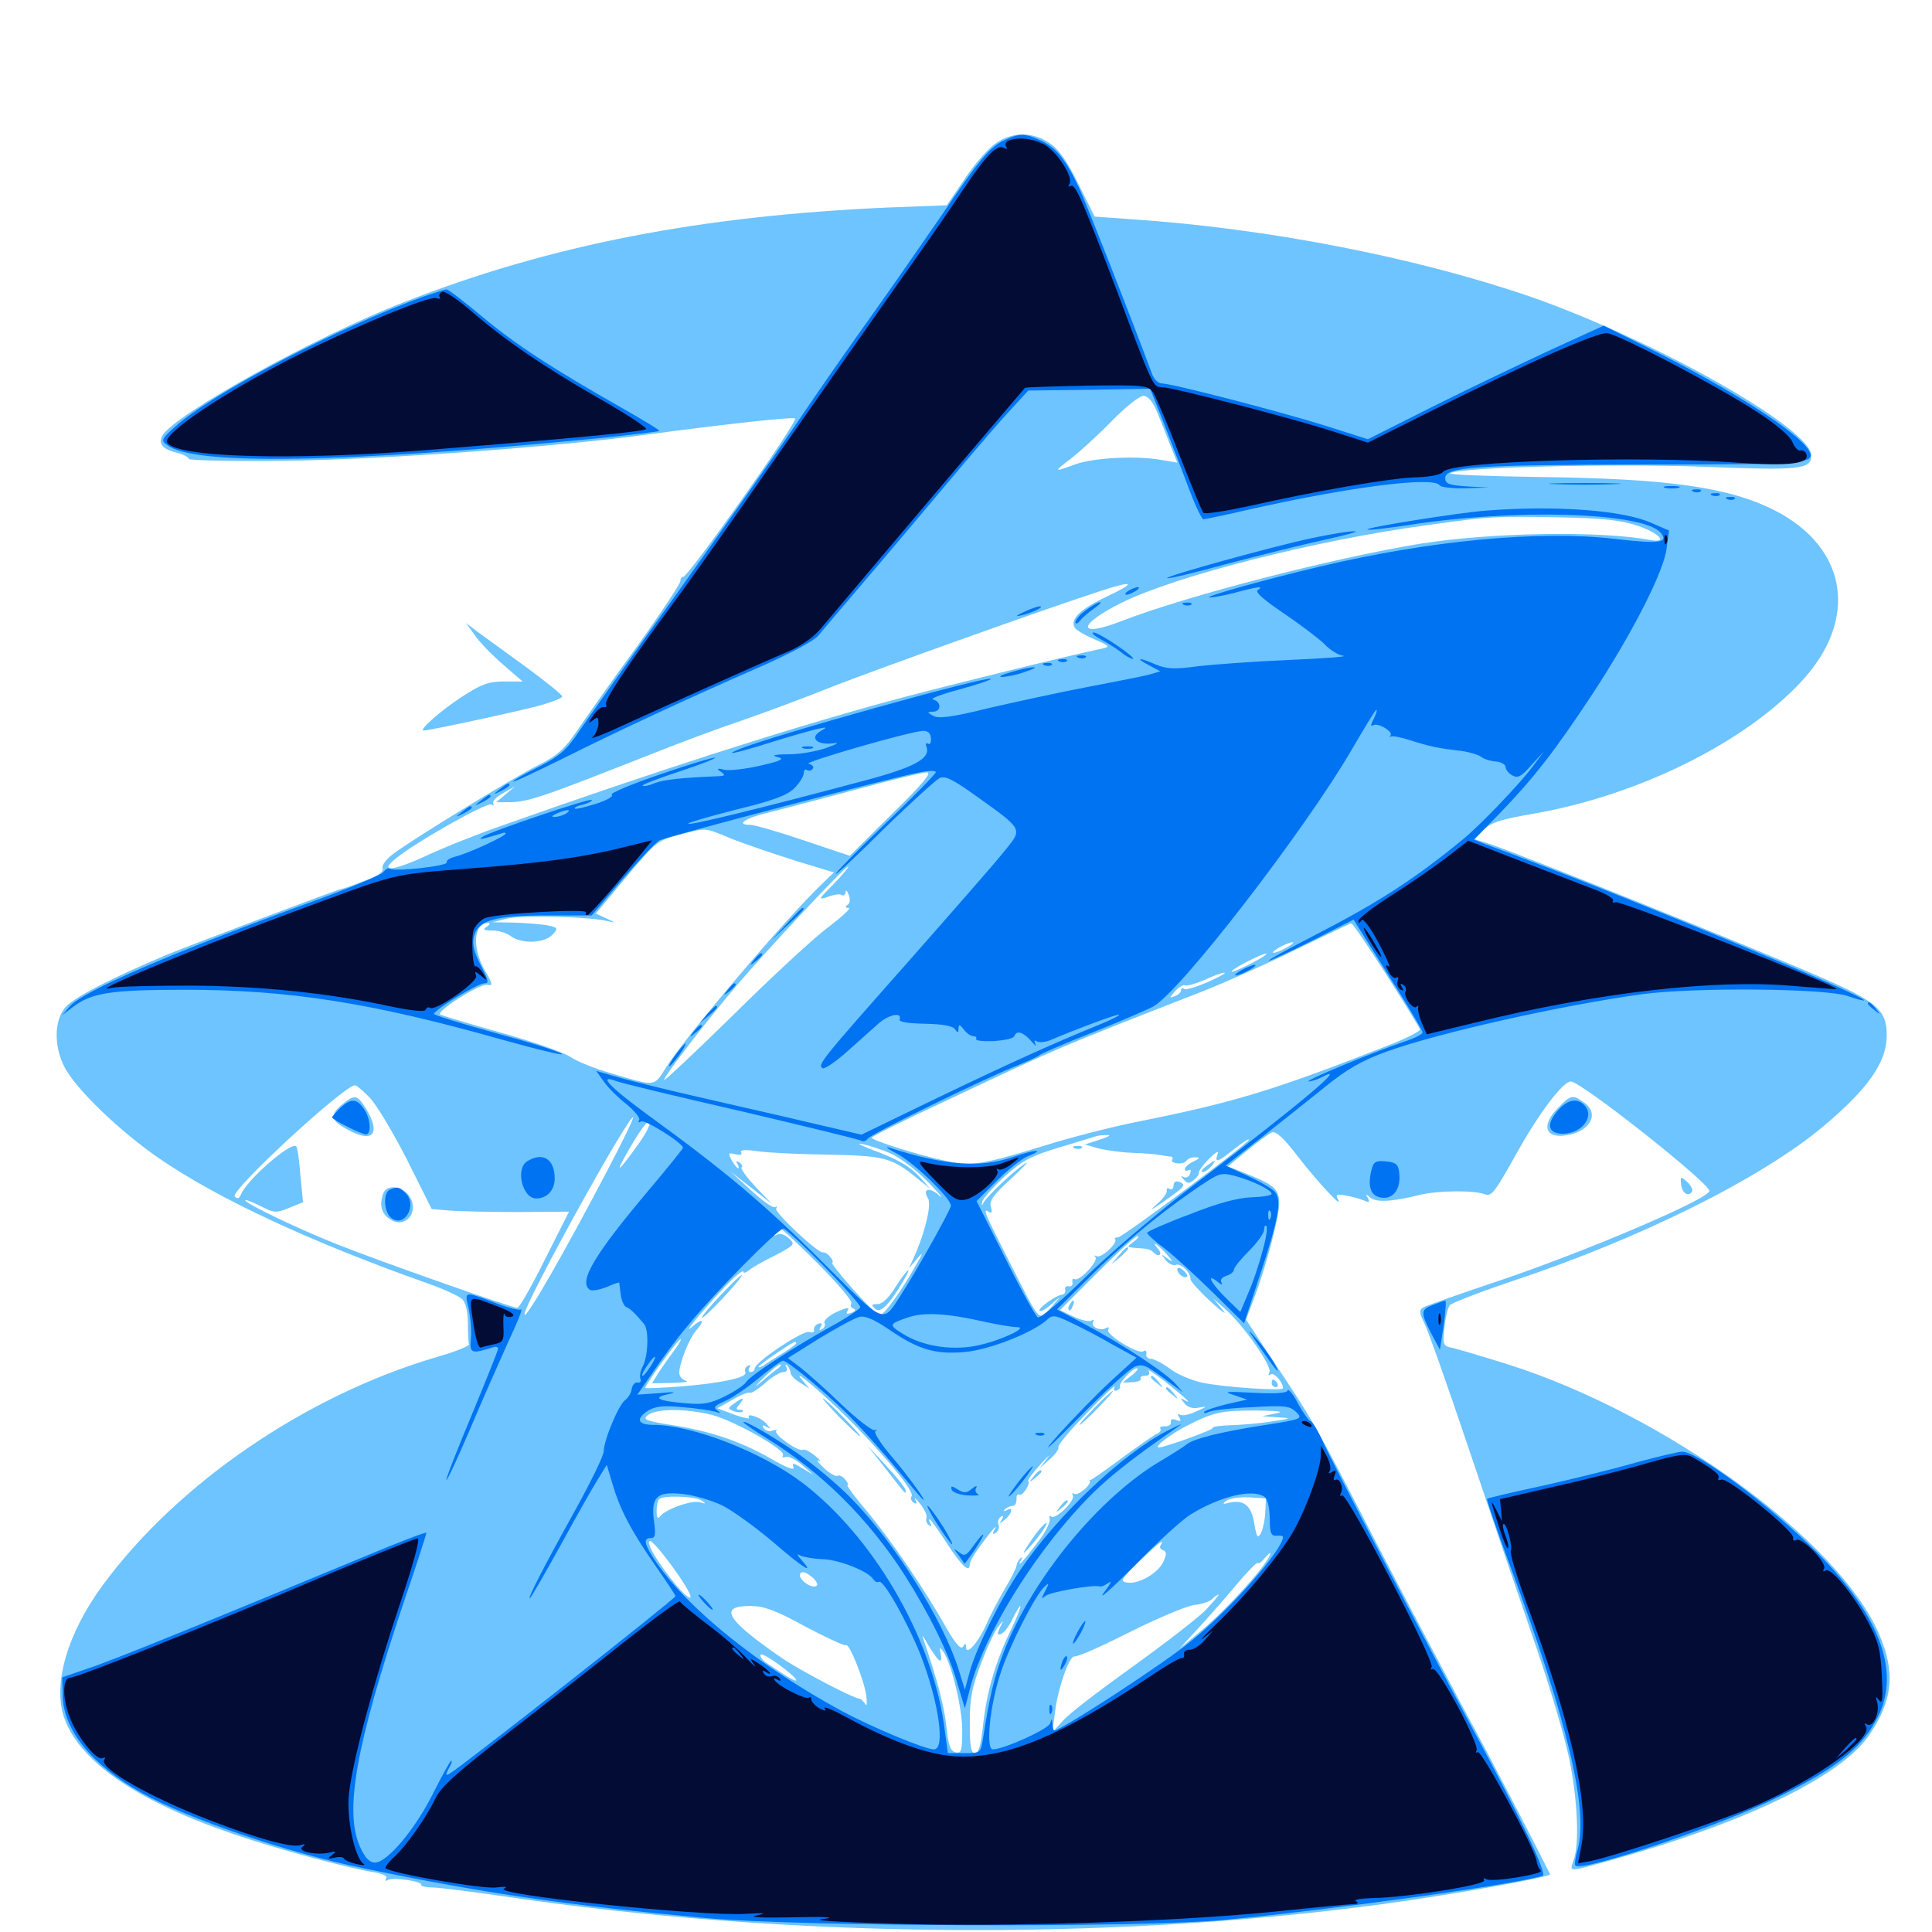 <svg xmlns="http://www.w3.org/2000/svg" viewBox="0 -1000 1000 1000">
	<path fill="#6dc4ff" d="M515.625 -925.977C511.914 -923.633 504.688 -915.43 499.609 -907.812L490.039 -893.75L459.375 -892.578C362.5 -888.281 284.766 -873.242 208.984 -843.555C163.086 -825.781 89.844 -785.156 83.984 -774.414C81.836 -770.117 84.18 -767.383 92.383 -765.43C95.312 -764.648 97.656 -763.281 97.656 -762.5C97.656 -761.719 119.922 -761.133 146.875 -761.523C195.898 -761.914 289.062 -768.75 335.938 -775.195C373.633 -780.273 410.547 -784.375 411.523 -783.398C413.086 -781.641 355.859 -700.781 353.516 -701.367C352.93 -701.562 352.148 -700.586 352.148 -699.219C352.148 -697.852 342.188 -682.812 329.883 -665.625C317.383 -648.633 303.711 -629.102 299.023 -622.266C292.383 -612.5 288.672 -608.984 278.906 -604.102C265.234 -597.266 213.281 -565.43 203.516 -558.008C199.805 -555.273 197.461 -551.953 198.047 -550.586C198.633 -548.633 195.508 -546.484 188.281 -543.945C182.422 -541.602 177.148 -539.844 176.562 -539.844C175.391 -539.844 100.781 -511.719 86.914 -506.055C58.008 -493.945 37.5 -483.398 33.594 -478.32C27.93 -471.289 27.93 -458.398 33.398 -447.656C39.258 -436.328 62.305 -414.062 83.008 -400C113.281 -379.297 161.133 -357.031 221.289 -335.742C229.688 -332.812 237.695 -329.102 239.258 -327.539C241.016 -325.781 242.188 -320.898 242.188 -315.039C242.188 -309.766 242.383 -304.883 242.773 -304.102C242.969 -303.32 235.352 -300.195 225.586 -297.461C158.203 -277.539 91.992 -232.227 53.32 -179.688C35.156 -155.078 27.344 -128.906 33.008 -111.523C40.625 -88.477 70.703 -67.773 121.094 -50.586C141.992 -43.359 180.273 -33.008 192.969 -31.055C198.047 -30.273 200.781 -28.906 199.805 -27.734C199.219 -26.367 199.609 -26.172 200.781 -26.953C203.32 -28.516 218.945 -26.172 217.969 -24.414C217.578 -23.828 220.312 -23.047 224.219 -23.047C228.32 -22.852 243.75 -20.898 258.789 -18.75C405.859 3.32 572.07 4.883 715.82 -14.453C753.125 -19.531 802.93 -28.516 802.344 -29.883C792.383 -49.805 772.461 -88.281 756.836 -116.992C745.898 -137.5 725.781 -175.586 712.109 -201.953C679.492 -265.234 679.883 -264.258 656.836 -298.828L644.922 -316.992L648.828 -327.344C654.883 -342.773 662.109 -370.117 662.109 -376.953C662.109 -384.375 659.766 -386.523 645.898 -392.188L635.547 -396.289L645.508 -404.492C650.977 -408.984 656.836 -413.281 658.398 -413.867C660.547 -414.648 664.844 -410.547 672.266 -400.781C682.422 -387.695 696.094 -373.047 692.383 -379.492C691.211 -381.641 691.992 -382.031 696.484 -381.25C699.609 -380.664 703.906 -379.492 705.859 -378.711C708.789 -377.344 709.18 -377.734 708.008 -379.883C706.641 -382.227 706.836 -382.227 709.375 -380.078C712.5 -377.539 720.508 -377.93 735.352 -381.641C744.531 -383.789 763.086 -383.984 768.555 -381.836C771.875 -380.469 773.828 -383.008 784.375 -401.953C796.484 -423.828 808.984 -440.234 813.086 -440.234C818.555 -440.039 884.766 -387.695 884.766 -383.594C884.766 -379.492 820.703 -352.148 775.391 -336.914C755.469 -330.273 737.891 -324.023 736.523 -323.242C734.57 -321.875 734.57 -320.508 737.109 -315.43C738.867 -312.109 749.414 -282.422 760.547 -249.219C771.68 -216.211 786.914 -171.289 794.531 -149.219C802.148 -127.148 810.156 -100.195 812.305 -89.258C816.602 -68.164 817.578 -45.117 814.453 -37.109C812.305 -31.055 811.914 -31.055 830.078 -36.133C901.367 -55.664 952.344 -79.883 967.383 -101.758C979.688 -119.727 981.25 -134.18 972.656 -154.102C951.953 -202.539 861.914 -267.969 780.664 -293.75C767.578 -297.852 754.492 -301.758 751.758 -302.344C746.875 -303.32 746.68 -303.906 747.656 -312.695C748.047 -317.969 749.414 -323.047 750.391 -324.414C751.367 -325.586 766.016 -331.25 782.812 -336.914C849.219 -358.984 911.523 -390.039 943.75 -416.992C966.992 -436.523 976.562 -450.195 976.562 -464.062C976.562 -477.539 971.68 -481.641 938.477 -495.898C907.617 -509.375 783.789 -559.18 770.703 -563.281L763.281 -565.625L767.969 -570.508C771.875 -574.414 777.148 -575.977 794.141 -578.906C847.656 -588.281 902.539 -615.234 932.227 -647.07C962.305 -679.297 956.445 -716.602 918.359 -735.938C894.727 -747.852 863.281 -752.344 795.508 -753.125C769.531 -753.516 749.414 -754.297 750.586 -755.078C756.25 -758.203 835.156 -760.156 881.641 -758.398C931.836 -756.445 937.5 -757.031 937.5 -764.258C937.5 -778.32 855.469 -824.414 791.992 -846.484C732.812 -866.797 656.055 -881.836 585.547 -886.523L566.602 -887.891L558.203 -904.688C552.344 -916.602 547.852 -923.047 543.164 -925.977C534.57 -931.836 524.023 -931.836 515.625 -925.977ZM598.828 -786.914C600.586 -782.617 603.711 -775 605.664 -769.727L609.375 -760.547L601.172 -761.914C588.281 -764.258 566.406 -763.086 556.836 -759.766C545.312 -755.469 545.117 -755.664 553.906 -762.305C558.008 -765.43 567.578 -774.023 575 -781.641C582.812 -789.648 590.039 -795.312 591.992 -795.117C594.336 -794.922 596.875 -791.797 598.828 -786.914ZM847.461 -727.93C858.984 -724.023 863.672 -718.75 854.102 -720.508C827.93 -725.391 771.68 -724.414 734.961 -718.555C690.625 -711.328 614.648 -691.797 580.469 -678.516C557.227 -669.531 557.422 -676.562 580.664 -688.086C608.789 -701.953 680.664 -720.312 738.281 -728.125C771.484 -732.812 773.828 -732.812 806.641 -732.227C829.688 -731.836 839.453 -730.664 847.461 -727.93ZM572.852 -691.211C559.18 -684.766 553.711 -679.492 556.25 -675.195C557.031 -673.828 561.719 -671.094 566.406 -669.141C574.414 -665.625 574.805 -665.234 570.312 -664.258C557.227 -661.719 480.469 -642.773 458.008 -636.523C405.469 -622.07 339.062 -600.781 259.766 -572.656C247.461 -568.359 229.688 -561.328 220.117 -556.836C203.125 -549.023 195.898 -548.438 204.883 -555.664C215.039 -564.062 252.148 -584.961 254.297 -583.594C255.469 -582.812 255.859 -583.008 255.273 -584.18C254.688 -585.156 256.836 -587.5 260.352 -589.453L266.602 -592.969L261.719 -588.867L256.836 -584.766H262.695C273.047 -584.766 278.516 -586.523 339.844 -610.742C352.148 -615.625 372.461 -623.242 384.766 -627.344C397.07 -631.641 418.164 -639.453 431.641 -644.922C453.125 -653.32 540.234 -684.57 570.312 -694.336C587.109 -699.805 588.281 -698.438 572.852 -691.211ZM461.719 -578.711L439.844 -557.031L416.016 -565.039C402.734 -569.531 390.43 -573.047 388.477 -573.047C380.469 -573.047 385.547 -576.562 398.047 -579.492C405.273 -581.25 425.586 -586.719 443.359 -591.406C461.133 -596.289 477.344 -600.195 479.688 -600.195C482.617 -600.391 477.93 -594.531 461.719 -578.711ZM378.711 -565.82C385.742 -563.086 400.586 -558.008 411.719 -554.492L431.641 -548.438L425.586 -542.578C407.422 -525.391 355.078 -463.867 344.727 -447.461C338.281 -437.305 339.844 -437.5 315.43 -444.727C308.008 -446.875 298.633 -450.586 294.922 -453.125C291.211 -455.469 275 -461.133 258.789 -465.625C242.773 -470.117 228.711 -474.414 227.93 -474.805C225.195 -476.367 248.633 -491.211 252.344 -490.234C255.273 -489.648 255.078 -490.625 250.977 -497.656C244.141 -509.57 245.117 -522.266 252.734 -522.266C253.906 -522.266 253.516 -521.289 251.953 -520.312C249.609 -518.945 250.391 -518.359 254.883 -518.359C258.203 -518.359 262.5 -516.992 264.453 -515.43C269.922 -511.328 281.836 -511.719 285.938 -516.211C289.062 -519.531 288.867 -519.922 283.008 -521.094C279.688 -521.68 271.875 -522.266 265.82 -522.461L254.883 -522.656L262.695 -524.609C270.312 -526.367 304.688 -525.586 314.453 -523.242C318.945 -522.266 318.945 -522.266 313.867 -524.609L308.398 -527.148L324.023 -545.898C339.062 -563.867 340.43 -565.039 350.977 -567.773C366.016 -571.68 364.258 -571.875 378.711 -565.82ZM431.641 -542.578C423.633 -534.57 423.242 -533.984 428.32 -535.742C431.445 -536.914 434.766 -537.5 435.742 -536.719C436.719 -536.133 437.5 -536.914 437.695 -538.281C437.695 -539.648 438.477 -539.062 439.258 -536.914C440.234 -534.57 440.039 -532.422 438.672 -531.641C437.305 -530.664 437.5 -530.078 439.258 -530.078C440.82 -530.078 435.938 -525.586 428.516 -519.922C421.094 -514.453 399.023 -493.945 379.492 -474.609C359.766 -455.273 343.75 -440.234 343.75 -441.016C343.75 -442.969 364.258 -469.727 380.078 -488.477C395.898 -507.227 437.305 -551.562 439.062 -551.562C439.648 -551.562 436.328 -547.461 431.641 -542.578ZM717.578 -495.508C726.953 -480.859 734.766 -467.969 734.961 -467.188C735.156 -466.211 727.539 -462.305 717.773 -458.594C658.594 -435.352 638.086 -429.297 590.43 -419.727C576.367 -416.992 553.516 -411.133 540.039 -406.836C508.789 -397.266 502.93 -396.289 490.039 -399.023C475.781 -401.953 451.172 -409.766 451.172 -411.133C451.172 -411.719 468.164 -420.312 488.867 -429.883C548.047 -457.812 544.531 -456.445 623.047 -487.109C634.375 -491.602 655.859 -501.172 670.898 -508.594C685.938 -515.82 698.828 -522.07 699.414 -522.07C700 -522.266 708.203 -510.156 717.578 -495.508ZM666.016 -509.57C663.281 -508.008 660.352 -506.836 659.18 -506.836C658.203 -506.836 659.375 -508.008 662.109 -509.57C664.844 -511.133 667.969 -512.305 668.945 -512.305C670.117 -512.305 668.75 -511.133 666.016 -509.57ZM648.438 -501.758C643.555 -499.219 638.867 -497.07 637.695 -497.07C636.719 -497.07 639.648 -499.219 644.531 -501.758C649.414 -504.297 654.297 -506.445 655.273 -506.445C656.445 -506.445 653.32 -504.297 648.438 -501.758ZM625.391 -491.797C619.531 -489.258 614.062 -487.5 613.086 -488.086C612.109 -488.867 611.328 -488.477 611.328 -487.5C611.328 -486.328 609.766 -484.961 608.008 -484.375C605.078 -483.203 605.078 -483.398 608.203 -486.914C610.156 -489.062 612.5 -490.43 613.281 -490.039C614.258 -489.453 618.75 -490.82 623.438 -492.773C627.93 -494.922 632.812 -496.68 633.789 -496.484C634.961 -496.484 631.055 -494.336 625.391 -491.797ZM191.211 -432.031C194.727 -428.516 203.32 -414.062 210.547 -400L223.438 -374.219L232.422 -373.438C237.305 -373.047 253.125 -372.656 267.773 -372.656L294.531 -372.852L282.031 -348.047C275.195 -334.18 268.75 -323.047 267.773 -323.047C265.039 -323.047 195.703 -347.461 174.219 -356.055C153.125 -364.453 126.953 -377.148 126.953 -378.711C126.953 -379.297 130.469 -377.93 134.766 -375.781C141.992 -372.07 142.969 -372.07 149.609 -374.805L156.836 -377.734L155.469 -391.797C154.883 -399.609 153.906 -406.25 153.32 -406.641C150.781 -409.375 127.148 -388.867 124.609 -381.445C123.828 -379.688 122.852 -379.297 121.484 -380.664C118.555 -383.203 178.125 -438.281 183.789 -438.281C184.57 -438.281 187.891 -435.352 191.211 -432.031ZM314.258 -393.945C291.211 -350 271.484 -315.82 271.484 -319.727C271.484 -325.391 325.781 -423.633 327.734 -421.68C328.125 -421.289 322.07 -408.789 314.258 -393.945ZM330.859 -408.398C319.141 -391.992 317.578 -391.406 326.367 -406.445C330.859 -414.258 335.156 -420.117 336.133 -419.531C337.109 -418.945 334.766 -413.867 330.859 -408.398ZM593.164 -415.625C593.945 -416.211 592.773 -416.797 590.625 -416.602C588.477 -416.602 587.891 -416.016 589.453 -415.43C590.82 -414.844 592.578 -415.039 593.164 -415.625ZM584.57 -413.477C585.742 -414.062 584.766 -414.453 582.031 -414.453C579.297 -414.453 578.32 -414.062 579.688 -413.477C580.859 -413.086 583.203 -413.086 584.57 -413.477ZM569.336 -410.156L561.523 -407.617L568.359 -405.664C572.07 -404.688 580.078 -403.516 585.938 -403.32C591.797 -403.125 598.438 -402.539 600.586 -402.148C602.734 -401.758 605.273 -401.367 606.055 -401.367C607.031 -401.172 607.227 -400.391 606.641 -399.609C606.25 -398.828 607.422 -398.047 609.375 -397.852C611.523 -397.656 613.672 -398.242 614.258 -399.414C615.039 -400.391 616.992 -401.172 618.75 -400.977C621.289 -400.977 621.094 -400.391 617.773 -398.828C615.234 -397.656 613.281 -395.898 613.281 -394.922C613.281 -393.945 614.062 -393.75 615.234 -394.336C616.406 -394.922 616.602 -394.141 616.016 -392.578C615.43 -390.82 613.867 -390.039 612.5 -390.82C611.133 -391.602 611.133 -391.211 612.695 -389.453C614.648 -387.305 615.625 -387.305 617.969 -389.258C619.727 -390.625 620.703 -392.383 620.508 -392.969C620.312 -393.75 622.656 -397.07 625.781 -400.195C629.297 -403.711 631.055 -404.688 630.273 -402.734C628.516 -397.852 630.078 -398.242 638.867 -405.273C642.969 -408.594 646.484 -410.742 646.484 -410.156C646.484 -408.398 581.055 -359.57 578.711 -359.57C577.344 -359.57 576.562 -358.984 577.148 -358.594C578.906 -356.836 569.922 -348.438 567.578 -349.805C566.406 -350.391 566.016 -350.195 566.992 -349.414C568.75 -347.266 558.594 -336.523 556.25 -337.891C555.273 -338.477 554.883 -337.891 555.078 -336.328C555.469 -334.961 554.492 -333.984 553.32 -334.18C551.953 -334.57 550.977 -333.789 551.367 -332.422C551.562 -331.055 550.977 -330.078 549.805 -329.883C546.68 -329.688 536.914 -322.656 538.086 -321.484C538.672 -320.898 541.406 -322.461 544.531 -325.195C549.609 -329.688 549.609 -329.688 544.141 -323.438C537.305 -316.016 539.062 -314.258 522.461 -346.875C509.18 -373.047 508.398 -375 511.914 -372.656C513.281 -371.875 513.672 -372.656 512.891 -375.195C511.914 -378.32 514.062 -381.445 522.852 -389.453C529.102 -395.312 532.812 -399.023 531.055 -398.047C526.367 -395.508 510.352 -380.469 508.984 -377.344C508.203 -375.586 508.008 -375.781 508.398 -377.93C508.594 -379.492 513.867 -385.352 519.922 -391.016C529.297 -399.414 533.789 -401.758 548.242 -406.055C557.617 -408.984 566.406 -411.523 567.383 -411.914C568.555 -412.305 571.094 -412.5 573.242 -412.5C575.391 -412.5 573.633 -411.523 569.336 -410.156ZM461.133 -402.93C466.211 -400.586 474.609 -394.141 480.664 -387.891C486.523 -381.836 488.867 -378.906 486.133 -381.25C481.055 -385.742 477.344 -384.766 480.273 -379.883C482.227 -376.953 479.297 -364.258 474.414 -352.344L470.508 -343.555L474.609 -348.438C478.125 -352.539 477.93 -351.758 473.828 -344.727C466.602 -331.836 457.422 -319.141 455.273 -319.141C454.297 -319.141 448.047 -325.391 441.406 -332.812C434.766 -340.43 429.883 -346.484 430.664 -346.484C431.445 -346.484 431.055 -347.852 429.688 -349.414C428.516 -350.977 426.758 -351.953 425.977 -351.758C423.633 -350.977 400.586 -372.656 401.758 -374.414C402.344 -375.586 402.148 -375.781 401.172 -375.195C400 -374.609 394.531 -378.516 388.672 -383.984L377.93 -393.75L388.672 -385.352L399.414 -376.953L391.016 -385.742C386.523 -390.625 383.203 -395.117 383.789 -395.703C384.57 -396.289 383.984 -397.461 382.617 -398.438C381.055 -399.219 380.664 -399.023 381.641 -397.656C382.422 -396.289 382.617 -395.312 382.031 -395.312C381.445 -395.312 380.078 -397.266 378.711 -399.414C376.758 -403.32 376.953 -403.516 380.664 -402.539C383.203 -401.953 384.375 -402.344 383.594 -403.516C382.812 -404.883 385.742 -405.078 392.383 -404.102C397.852 -403.32 414.453 -402.539 429.297 -402.344C457.812 -401.758 461.719 -400.781 474.805 -390.039L481.445 -384.766L476.562 -390.234C471.094 -396.289 464.844 -400 450.391 -405.273C444.922 -407.422 443.164 -408.594 446.289 -407.812C449.609 -407.227 456.25 -405.078 461.133 -402.93ZM375.195 -395.898C372.656 -399.023 371.094 -400 371.094 -398.438C371.094 -398.047 372.656 -396.484 374.609 -395.117C377.539 -392.578 377.734 -392.773 375.195 -395.898ZM423.633 -345.703C433.594 -335.547 441.406 -326.562 440.625 -325.391C440.039 -324.219 440.43 -323.047 441.797 -322.656C443.164 -322.07 442.773 -321.289 440.625 -320.508C438.672 -319.727 437.695 -319.922 438.477 -321.094C440.234 -323.828 438.281 -323.438 431.445 -320.117C428.32 -318.359 426.172 -316.211 426.758 -315.234C427.344 -314.258 426.758 -312.891 425.586 -312.109C424.023 -311.133 423.828 -311.523 424.805 -313.281C425.781 -314.844 425.391 -315.43 423.633 -314.844C422.07 -314.258 421.094 -312.891 421.289 -311.719C421.68 -310.547 420.508 -309.961 418.945 -310.547C415.82 -311.719 390.625 -294.922 390.625 -291.602C390.625 -290.625 389.648 -289.844 388.477 -289.844C387.5 -289.844 387.109 -290.82 387.891 -292.188C388.672 -293.555 388.477 -293.75 386.914 -292.969C385.742 -292.188 385.156 -290.82 385.742 -289.844C387.5 -287.109 374.023 -284.18 353.125 -282.422C342.578 -281.641 333.984 -281.25 333.984 -281.641C333.984 -283.203 349.805 -305.273 351.953 -306.641C353.125 -307.422 351.953 -305.078 349.219 -301.367C346.484 -297.656 342.773 -292.383 340.82 -289.453L337.5 -283.984L347.852 -284.18C353.711 -284.375 356.836 -284.766 355.078 -285.352C353.125 -285.742 351.562 -287.695 351.562 -289.453C351.758 -294.727 356.836 -307.422 360.156 -311.133C365.234 -316.797 363.672 -318.164 358.008 -313.086C351.367 -307.227 370.508 -329.688 378.711 -337.5C382.031 -340.82 384.766 -342.578 384.766 -341.797C384.766 -340.82 385.938 -341.211 387.5 -342.383C389.062 -343.75 395.117 -347.266 401.172 -350.195C411.523 -355.664 411.719 -355.859 408.203 -359.18C406.25 -360.938 403.516 -361.914 402.148 -360.938C400.586 -360.156 400.195 -360.352 401.172 -361.719C401.953 -363.086 403.125 -364.062 403.906 -364.062C404.688 -364.062 413.477 -355.859 423.633 -345.703ZM586.719 -357.227C583.008 -354.492 583.203 -354.492 587.5 -354.102C594.336 -353.711 595.312 -353.32 596.875 -351.953C599.609 -349.023 601.953 -350.391 599.609 -353.32C595.312 -358.398 598.828 -356.445 603.711 -350.977C607.227 -347.07 607.422 -346.289 604.492 -348.438C600.781 -351.172 600.781 -351.172 603.32 -347.852C604.883 -345.898 607.227 -344.727 608.594 -345.312C611.133 -346.289 616.211 -341.602 616.211 -337.891C616.211 -336.719 621.094 -331.445 626.953 -325.977C632.812 -320.703 635.547 -318.945 632.812 -322.07L627.93 -327.93L634.57 -322.07C643.945 -313.672 658.789 -292.383 657.031 -289.648C656.25 -288.086 656.445 -287.891 657.812 -288.672C659.57 -289.648 664.062 -284.57 664.062 -281.445C664.062 -279.883 632.617 -282.031 622.07 -284.375C616.797 -285.547 609.18 -288.672 605.469 -291.602C601.758 -294.336 597.266 -296.68 595.703 -296.68C594.141 -296.68 592.969 -297.852 593.359 -299.219C593.555 -300.781 592.969 -301.367 591.797 -300.586C589.062 -298.828 572.07 -309.375 573.633 -311.719C574.219 -312.891 573.828 -313.281 572.656 -312.695C569.727 -310.742 564.258 -313.281 565.82 -315.82C566.406 -316.797 566.016 -317.188 564.844 -316.406C563.672 -315.82 559.57 -316.602 555.664 -318.555L548.633 -321.875L567.773 -341.016C578.32 -351.562 587.695 -360.156 588.672 -360.156C589.844 -360.156 588.867 -358.789 586.719 -357.227ZM396.484 -353.711C396.484 -355.273 394.922 -354.102 391.406 -350L387.695 -345.508L392.188 -349.219C394.531 -351.367 396.484 -353.32 396.484 -353.711ZM412.109 -304.688C412.109 -304.297 408.789 -301.758 404.883 -299.414C400.781 -296.875 396.289 -294.141 395.117 -293.164C393.75 -292.383 392.578 -291.992 392.578 -292.578C392.578 -293.359 410.156 -305.469 411.523 -305.469C411.914 -305.469 412.109 -305.078 412.109 -304.688ZM403.32 -292.188C402.148 -291.406 398.633 -288.672 395.508 -285.938C389.844 -281.25 389.844 -281.445 395.898 -287.5C399.414 -290.82 402.93 -293.75 403.711 -293.75C404.492 -293.75 404.297 -293.164 403.32 -292.188ZM409.18 -289.453C409.18 -288.281 411.328 -285.938 414.062 -284.375L418.945 -281.25L415.039 -285.938C408.398 -293.945 429.883 -275.391 443.555 -261.133C461.328 -242.773 473.242 -227.734 471.875 -225.586C471.094 -224.609 471.68 -223.047 472.852 -222.266C474.414 -221.289 474.805 -221.875 473.828 -223.633C473.047 -225.195 474.219 -224.219 476.367 -221.484C478.516 -218.75 480.078 -215.625 479.492 -214.258C479.102 -212.891 479.688 -211.328 480.859 -210.547C482.227 -209.766 482.422 -209.961 481.641 -211.328C480.859 -212.695 480.664 -213.672 481.055 -213.672C481.641 -213.672 485.742 -208.008 490.234 -200.977C498.047 -189.062 501.953 -185.547 501.953 -190.43C501.953 -191.602 504.297 -195.703 507.227 -199.609C513.281 -208.008 516.992 -212.109 514.648 -208.008C513.477 -206.055 513.867 -205.664 515.43 -206.641C516.797 -207.617 517.383 -209.375 516.797 -210.938C516.211 -212.305 516.797 -214.062 517.969 -214.844C519.336 -215.82 519.531 -215.234 518.555 -213.477C516.992 -211.133 517.383 -211.133 520.117 -213.477C524.023 -216.602 524.609 -220.508 521.094 -218.359C519.531 -217.578 519.141 -217.773 520.117 -218.75C521.094 -219.727 522.852 -220.508 524.023 -220.508C525.391 -220.508 526.172 -222.07 526.172 -224.023C525.977 -225.781 526.562 -226.758 527.539 -226.367C529.102 -225.195 533.594 -232.031 532.227 -233.594C531.836 -233.984 534.766 -237.891 538.672 -242.188C542.578 -246.484 544.141 -247.852 541.992 -245.117L538.086 -240.039L543.359 -244.727C546.289 -247.266 548.242 -250 547.852 -250.977C547.266 -251.758 553.906 -259.766 562.695 -268.75C571.289 -277.734 577.734 -283.789 576.953 -282.227C576.172 -280.664 576.562 -279.883 577.93 -280.273C579.297 -280.859 580.078 -281.641 579.688 -282.422C578.906 -283.984 586.133 -291.797 588.477 -291.797C589.453 -291.797 588.281 -290.039 585.742 -288.086L581.055 -284.375L586.328 -284.57C589.062 -284.766 591.016 -285.547 590.43 -286.523C590.039 -287.305 591.016 -287.891 592.773 -287.891C594.727 -287.891 595.312 -288.867 594.531 -290.43C593.75 -291.602 597.266 -289.258 602.734 -285.156C614.062 -275.977 617.383 -273.047 613.281 -275.195C610.742 -276.758 610.742 -276.367 613.086 -273.633C614.844 -271.484 617.383 -270.703 620.898 -271.484C625 -272.266 624.805 -271.875 619.336 -269.531C615.82 -267.773 611.914 -266.992 610.742 -267.773C609.57 -268.555 609.375 -267.969 610.352 -266.406C611.523 -264.453 611.133 -264.062 608.789 -265.039C606.836 -265.82 605.664 -265.43 606.055 -263.867C606.25 -262.5 604.883 -261.719 603.125 -261.719C601.172 -261.914 600 -261.328 600.586 -260.547C601.172 -259.766 600.391 -258.594 599.023 -258.008C597.852 -257.617 589.453 -251.758 580.664 -245.312C572.07 -238.867 564.453 -233.594 564.062 -233.789C563.867 -233.984 563.672 -233.789 564.062 -233.398C565.039 -231.641 558.008 -225.586 556.055 -226.758C555.078 -227.344 554.688 -227.148 555.273 -225.977C556.836 -223.438 546.094 -213.086 544.141 -215.039C543.359 -216.016 542.969 -215.234 543.359 -213.672C543.555 -211.914 541.016 -206.641 537.305 -201.953C529.297 -191.406 526.172 -188.086 528.32 -192.188C529.297 -193.75 529.102 -194.336 528.32 -193.555C527.344 -192.773 526.367 -191.016 526.172 -189.648C525.977 -188.281 523.242 -182.812 519.922 -177.344C516.797 -171.875 512.305 -163.477 510.352 -158.789C506.055 -149.414 500 -142.773 500 -147.461C500 -149.609 499.609 -149.609 498.438 -147.656C497.266 -146.094 494.727 -149.023 490.039 -157.031C478.516 -177.539 461.523 -202.344 449.219 -217.188C442.773 -224.805 437.891 -231.25 438.672 -231.25C439.258 -231.25 438.867 -232.617 437.5 -234.18C436.133 -235.742 434.375 -236.719 433.594 -236.133C432.617 -235.547 429.492 -237.305 426.367 -240.234C423.438 -242.969 422.266 -244.727 423.828 -243.945C425.391 -243.164 424.609 -244.336 421.875 -246.484C419.336 -248.633 416.406 -250 415.625 -249.609C413.477 -248.242 400.195 -257.617 401.758 -259.375C402.539 -260.156 401.758 -260.156 400 -259.57C398.242 -258.789 396.289 -259.375 395.312 -260.742C394.336 -262.305 394.727 -262.695 396.68 -261.523C399.023 -260.156 399.023 -260.352 396.875 -262.891C394.336 -266.211 385.938 -269.141 387.695 -266.211C388.281 -265.43 384.961 -266.016 380.078 -267.773L371.289 -271.094L379.297 -275.586C383.594 -278.125 387.695 -279.688 388.281 -279.102C388.867 -278.711 392.188 -280.859 395.898 -283.984C399.414 -287.305 403.906 -289.844 405.469 -289.844C407.227 -289.844 407.812 -290.82 407.031 -292.383C406.25 -293.75 406.445 -294.141 407.422 -293.164C408.398 -292.188 409.18 -290.625 409.18 -289.453ZM368.75 -267.578C380.859 -264.258 406.836 -249.414 405.273 -246.875C404.688 -245.703 405.273 -245.312 406.641 -245.898C408.008 -246.484 411.914 -244.531 415.039 -241.797L420.898 -236.719L415.234 -240.039C410.547 -242.969 409.766 -242.969 410.742 -240.43C411.328 -238.672 406.836 -240.43 398.828 -245.117C383.008 -254.102 367.383 -259.375 347.07 -262.5C333.984 -264.648 332.422 -265.234 335.352 -267.578C340.039 -271.094 355.859 -270.898 368.75 -267.578ZM660.156 -268.359L653.32 -266.992L661.133 -266.406C668.75 -266.016 668.75 -265.82 658.203 -264.258C652.344 -263.281 642.773 -262.5 637.109 -262.305C631.445 -262.109 627.148 -261.523 627.734 -260.938C628.711 -260.156 603.32 -250.977 599.805 -250.781C596.875 -250.781 606.055 -257.812 614.062 -261.914C628.32 -269.141 632.031 -269.922 650.391 -269.922C662.5 -269.727 665.234 -269.336 660.156 -268.359ZM363.281 -223.242C365.625 -221.68 365.43 -221.484 362.109 -222.461C357.812 -223.633 343.75 -218.555 341.406 -214.844C340.43 -213.672 339.844 -214.844 339.844 -217.773C339.844 -220.508 340.43 -223.438 341.211 -224.023C343.164 -226.172 359.961 -225.586 363.281 -223.242ZM654.883 -216.992C654.688 -212.891 653.516 -208.008 652.539 -206.25C650.977 -203.516 650.391 -204.492 649.219 -211.328C647.852 -220.508 643.945 -223.828 636.523 -222.266C632.812 -221.289 632.422 -221.484 634.766 -223.242C636.328 -224.414 641.602 -225.195 646.484 -225L655.273 -224.414ZM357.422 -173.633C357.422 -170.703 349.023 -179.688 341.602 -190.625C336.914 -197.461 334.961 -201.953 336.328 -202.344C338.477 -203.125 357.422 -177.148 357.422 -173.633ZM600.781 -200.195C600 -199.219 600.586 -198.047 601.953 -197.656C603.906 -196.875 603.906 -195.703 602.148 -191.602C599.414 -185.742 589.453 -179.883 583.398 -180.859C579.492 -181.445 580.273 -182.617 589.648 -191.797C599.805 -201.562 603.125 -204.102 600.781 -200.195ZM654.297 -190.234C647.266 -180.469 631.055 -163.477 620.508 -154.883L610.352 -146.484L619.336 -156.25C624.219 -161.523 633.203 -171.68 639.258 -178.906C645.117 -185.938 650.391 -191.406 650.977 -191.016C651.367 -190.43 652.93 -191.406 654.297 -193.164C658.594 -198.242 658.594 -196.289 654.297 -190.234ZM421.094 -183.008C423.242 -180.664 423.633 -179.492 422.07 -178.906C419.531 -178.125 414.062 -182.031 414.062 -184.57C414.062 -187.305 417.383 -186.523 421.094 -183.008ZM624.023 -166.602C619.727 -162.305 602.539 -149.023 585.938 -137.109C569.336 -125.195 553.125 -112.891 550.195 -109.375L544.727 -103.32L546.094 -114.062C547.461 -125.781 553.32 -142.383 555.859 -142.578C558.984 -142.773 568.945 -147.266 590.82 -158.203C602.734 -163.867 615.234 -169.141 618.75 -169.336C622.266 -169.727 626.172 -171.094 627.344 -172.266C628.711 -173.633 630.078 -174.609 630.664 -174.609C631.25 -174.609 628.125 -171.094 624.023 -166.602ZM416.992 -158.008C428.125 -152.148 437.5 -147.852 437.891 -148.438C439.453 -150 447.461 -129.883 448.438 -122.07C448.828 -118.164 448.633 -116.406 447.852 -117.969C446.875 -119.531 445.508 -120.898 444.336 -120.898C441.406 -121.094 414.258 -135.352 405.273 -141.406C375.977 -161.523 371.484 -168.75 388.281 -168.75C395.312 -168.75 401.367 -166.602 416.992 -158.008ZM522.461 -154.688C514.648 -138.281 510.352 -122.656 508.594 -104.883C507.617 -96.484 506.445 -92.578 504.688 -92.578C502.539 -92.578 501.953 -96.289 501.953 -108.203C501.953 -121.094 503.125 -126.758 507.812 -139.062C510.938 -147.461 515.039 -156.055 516.797 -158.203C519.727 -161.719 519.727 -161.719 517.578 -157.617C516.016 -154.102 516.016 -153.516 518.164 -154.297C519.727 -154.883 522.266 -158.203 524.023 -161.914C525.781 -165.625 527.734 -168.75 528.125 -168.75C528.711 -168.75 526.172 -162.305 522.461 -154.688ZM486.133 -140.625C487.109 -140.039 487.5 -141.406 486.914 -143.75C486.133 -147.461 486.328 -147.656 488.086 -145.312C492.383 -139.453 498.047 -116.211 498.047 -104.492C498.047 -93.945 497.656 -92.383 494.727 -92.969C491.992 -93.555 490.82 -96.484 489.844 -106.641C488.477 -117.578 485.352 -130.078 477.734 -152.148C476.953 -154.297 478.125 -152.734 480.273 -148.828C482.617 -144.922 485.156 -141.211 486.133 -140.625ZM391.406 -145.117C392.188 -146.094 391.797 -147.461 390.82 -148.047C389.844 -148.828 388.477 -148.438 387.891 -147.461C387.109 -146.484 387.5 -145.117 388.477 -144.531C389.453 -143.75 390.82 -144.141 391.406 -145.117ZM412.109 -130.273C412.109 -129.688 409.766 -130.859 406.836 -132.617C403.711 -134.57 399.414 -137.5 397.07 -139.062C394.531 -140.625 393.164 -142.578 393.75 -143.555C394.727 -145.117 412.109 -132.422 412.109 -130.273ZM176.367 -427.734C170.117 -422.266 171.484 -419.336 182.812 -413.867C193.75 -408.789 196.68 -414.258 189.453 -426.172C184.766 -433.594 183.594 -433.789 176.367 -427.734ZM198.438 -382.422C196.289 -376.562 197.266 -372.07 201.562 -369.141C209.57 -363.477 217.383 -372.461 211.914 -380.859C208.398 -386.133 200.195 -387.109 198.438 -382.422ZM556.25 -405.664C554.688 -406.25 555.273 -406.836 557.422 -406.836C559.57 -407.031 560.742 -406.445 559.961 -405.859C559.375 -405.273 557.617 -405.078 556.25 -405.664ZM624.219 -396.289C622.07 -394.727 621.289 -393.359 622.461 -393.359C623.633 -393.359 625.586 -394.727 626.953 -396.289C630.078 -400 629.102 -400 624.219 -396.289ZM607.422 -386.328C607.422 -384.766 606.445 -383.984 605.469 -384.57C604.297 -385.352 603.711 -384.961 603.906 -383.789C604.297 -382.617 601.953 -379.492 598.633 -376.562C594.531 -373.047 595.703 -373.438 602.148 -377.93C613.281 -385.742 614.258 -386.719 610.352 -388.281C608.594 -388.867 607.422 -388.281 607.422 -386.328ZM463.477 -333.789C460.156 -328.32 456.641 -325 454.297 -325C451.172 -325 450.781 -324.609 452.93 -322.656C455.469 -319.922 460.156 -324.414 467.383 -336.719C472.852 -345.898 469.727 -343.555 463.477 -333.789ZM373.438 -330.078C367.773 -324.219 363.281 -318.75 363.281 -317.969C363.281 -317.188 368.164 -321.68 374.023 -327.93C379.883 -334.18 384.375 -339.648 383.984 -340.039C383.789 -340.43 378.906 -335.938 373.438 -330.078ZM578.906 -350L575.195 -345.508L579.688 -349.219C582.031 -351.367 583.984 -353.32 583.984 -353.711C583.984 -355.273 582.422 -354.102 578.906 -350ZM609.375 -342.969C609.375 -340.625 613.086 -337.891 614.453 -339.258C614.844 -339.648 614.062 -341.211 612.305 -342.578C610.547 -344.141 609.375 -344.141 609.375 -342.969ZM553.711 -324.805C552.93 -323.633 552.734 -322.461 553.32 -321.875C553.711 -321.289 554.688 -322.266 555.273 -324.023C556.641 -327.344 555.469 -327.93 553.711 -324.805ZM658.203 -283.984C658.203 -283.008 659.18 -282.031 660.352 -282.031C661.328 -282.031 661.719 -283.008 661.133 -283.984C660.547 -285.156 659.57 -285.938 658.984 -285.938C658.594 -285.938 658.203 -285.156 658.203 -283.984ZM595.703 -287.109C595.703 -286.719 597.266 -285.156 599.219 -283.789C602.148 -281.25 602.344 -281.445 599.805 -284.57C597.266 -287.695 595.703 -288.672 595.703 -287.109ZM603.516 -281.25C603.516 -280.859 605.078 -279.297 607.031 -277.93C609.961 -275.391 610.156 -275.586 607.617 -278.711C605.078 -281.836 603.516 -282.812 603.516 -281.25ZM566.406 -271.289C561.719 -266.406 558.203 -262.5 558.789 -262.5C559.375 -262.5 563.672 -266.406 568.359 -271.289C573.047 -276.172 576.562 -280.078 575.977 -280.078C575.391 -280.078 571.094 -276.172 566.406 -271.289ZM380.078 -273.633C376.562 -271.094 376.562 -270.898 379.883 -269.531C381.836 -268.945 383.789 -268.75 384.375 -269.336C384.961 -269.922 384.375 -270.312 382.812 -270.312C380.859 -270.312 380.859 -270.898 382.812 -273.242C385.742 -276.953 384.766 -276.953 380.078 -273.633ZM434.57 -266.406C439.844 -261.133 444.531 -256.641 445.117 -256.641C445.703 -256.641 441.797 -261.133 436.523 -266.406C431.25 -271.875 426.562 -276.172 425.977 -276.172C425.391 -276.172 429.297 -271.875 434.57 -266.406ZM458.203 -240.039C469.531 -225.586 468.75 -226.367 468.75 -228.516C468.75 -229.688 464.258 -235.352 458.789 -241.211L449.023 -251.758ZM534.961 -235.742C532.422 -232.617 532.617 -232.422 535.742 -234.961C537.5 -236.328 539.062 -237.891 539.062 -238.281C539.062 -239.844 537.5 -238.867 534.961 -235.742ZM548.633 -220.117C546.094 -216.992 546.289 -216.797 549.414 -219.336C552.539 -221.875 553.516 -223.438 551.953 -223.438C551.562 -223.438 550 -221.875 548.633 -220.117ZM534.57 -203.906C527.539 -193.75 528.711 -193.945 536.914 -203.906C540.234 -208.203 542.383 -211.719 541.602 -211.719C540.82 -211.719 537.5 -208.203 534.57 -203.906ZM245.703 -671.289C248.047 -667.773 254.688 -660.938 260.352 -656.055L270.508 -647.266H260.938C252.93 -647.266 249.219 -645.898 239.258 -639.453C228.125 -632.227 216.406 -621.875 219.336 -621.875C222.266 -621.875 269.336 -632.031 279.883 -634.961C285.938 -636.719 291.016 -638.672 291.016 -639.453C291.016 -640.43 282.422 -647.266 272.07 -654.883C261.523 -662.5 250.391 -670.703 247.07 -673.047L241.211 -677.539ZM806.445 -426.562C798.438 -418.555 799.219 -411.719 808.203 -412.109C821.875 -412.891 828.906 -423.047 819.922 -429.297C814.062 -433.594 813.086 -433.398 806.445 -426.562ZM870.117 -387.109C870.508 -382.617 873.828 -380.273 875.781 -383.203C876.367 -384.18 875.195 -386.523 873.242 -388.281C869.922 -391.211 869.727 -391.211 870.117 -387.109Z"/>
	<path fill="#0073f3" d="M520.508 -927.734C512.5 -924.219 507.422 -918.164 487.305 -888.477C477.734 -874.609 461.523 -851.172 451.172 -836.719C440.82 -822.266 423.633 -797.656 413.086 -782.031C402.539 -766.406 374.414 -726.562 350.586 -693.164C326.758 -659.961 303.906 -627.539 299.609 -621.289C293.359 -611.914 289.648 -608.594 278.906 -603.125C271.484 -599.414 265.625 -596.094 265.625 -595.508C265.625 -594.922 276.758 -600.195 290.625 -607.031C320.312 -621.875 354.297 -637.695 392.188 -654.297C408.398 -661.328 421.484 -668.359 423.633 -671.094C425.586 -673.438 435.938 -685.742 446.484 -698.047C457.227 -710.547 476.758 -733.789 490.234 -749.805C503.711 -765.82 518.555 -783.203 523.438 -788.281L532.227 -797.852L563.867 -798.242L595.312 -798.828L602.344 -781.055C606.055 -771.484 611.914 -756.25 615.234 -747.461C618.555 -738.477 622.07 -731.25 622.852 -731.25C623.828 -731.25 634.18 -733.398 645.898 -736.133C698.633 -748.047 742.188 -753.516 745.117 -748.828C745.703 -747.852 751.758 -747.07 758.398 -747.266L770.508 -747.656L759.375 -748.242C750 -748.828 748.047 -749.609 748.047 -752.539C748.047 -758.398 763.867 -759.375 851.953 -759.57C935.156 -759.57 940.234 -759.961 936.328 -766.797C930.664 -776.367 895.508 -798.828 854.297 -819.336L830.078 -831.445L803.125 -819.141C788.477 -812.305 760.938 -799.219 742.188 -789.844L708.008 -772.656L686.523 -779.492C662.891 -786.914 606.445 -801.562 601.172 -801.562C599.414 -801.562 597.07 -803.906 596.094 -807.031C584.57 -837.891 563.672 -891.211 558.789 -902.148C551.562 -917.773 546.484 -924.023 537.695 -927.734C530.078 -931.055 527.93 -931.055 520.508 -927.734ZM219.727 -846.68C175.781 -830.859 110.156 -796.68 90.82 -779.297C83.398 -772.656 83.203 -772.07 86.719 -769.531C100 -758.984 179.297 -760.352 310.547 -773.242C327.148 -775 340.82 -776.562 341.211 -776.953C341.602 -777.344 332.812 -782.617 321.875 -788.867C286.133 -809.18 267.383 -821.289 249.805 -835.938C240.234 -843.945 231.836 -850.391 231.055 -850.195C230.078 -850.195 225.195 -848.438 219.727 -846.68ZM805.273 -749.414C796.875 -749.609 803.711 -750 820.312 -750C836.914 -750 843.75 -749.609 835.547 -749.414C827.148 -749.023 813.477 -749.023 805.273 -749.414ZM861.914 -747.461C859.961 -748.047 861.523 -748.438 865.234 -748.438C868.945 -748.438 870.508 -748.047 868.75 -747.461C866.797 -747.07 863.672 -747.07 861.914 -747.461ZM876.562 -745.508C875 -746.094 875.586 -746.68 877.734 -746.68C879.883 -746.875 881.055 -746.289 880.273 -745.703C879.688 -745.117 877.93 -744.922 876.562 -745.508ZM886.328 -743.555C884.766 -744.141 885.352 -744.727 887.5 -744.727C889.648 -744.922 890.82 -744.336 890.039 -743.75C889.453 -743.164 887.695 -742.969 886.328 -743.555ZM894.141 -741.602C892.578 -742.188 893.164 -742.773 895.312 -742.773C897.461 -742.969 898.633 -742.383 897.852 -741.797C897.266 -741.211 895.508 -741.016 894.141 -741.602ZM769.531 -735.742C755.859 -734.766 706.836 -726.953 707.812 -725.977C708.203 -725.391 717.578 -726.562 728.32 -728.125C783.594 -736.914 850.586 -734.961 859.57 -724.219C863.867 -719.141 859.18 -718.359 835.547 -721.094C797.266 -725.586 740.43 -720.312 683.594 -706.836C655.469 -700.195 624.805 -691.602 625.781 -690.82C626.172 -690.43 631.836 -691.406 638.281 -692.969C651.172 -696.484 654.492 -696.875 650.977 -694.531C649.414 -693.555 654.492 -689.258 664.648 -682.422C673.242 -676.562 682.812 -669.336 685.547 -666.602C688.281 -663.672 692.578 -660.938 695.312 -660.547C698.047 -660.156 685.352 -659.18 666.992 -658.398C648.828 -657.617 627.344 -656.055 619.531 -655.078C608.008 -653.516 603.711 -653.711 598.242 -656.055C589.258 -659.961 587.305 -659.57 594.727 -655.664L600.586 -652.539L594.727 -650.781C591.602 -650 576.953 -647.07 562.5 -644.336C548.047 -641.602 525 -636.523 511.328 -633.398C492.578 -628.711 485.742 -627.93 483.008 -629.492C479.688 -631.445 479.688 -631.445 483.008 -631.641C487.305 -631.641 487.305 -636.914 483.008 -637.891C481.055 -638.281 487.109 -640.625 496.68 -643.164C506.055 -645.703 513.281 -648.242 512.891 -648.633C511.328 -650.391 400 -619.336 382.812 -612.305C373.242 -608.398 381.836 -610.352 399.219 -615.82C408.984 -618.945 419.727 -621.875 422.852 -622.656C428.32 -623.828 428.32 -623.633 424.609 -621.484C418.945 -618.164 422.852 -614.258 430.859 -615.234C434.766 -615.82 433.789 -615.039 427.734 -612.891C422.852 -611.133 414.062 -609.57 408.203 -609.57C400.977 -609.57 399.023 -608.984 402.344 -608.203C406.25 -607.227 404.688 -606.25 393.555 -603.711C385.938 -601.953 377.539 -600.977 375 -601.562C371.094 -602.539 370.703 -602.148 373.047 -600.586C375.586 -598.828 375.391 -598.438 372.07 -598.242C352.539 -597.461 343.945 -596.484 339.062 -594.727C335.938 -593.359 333.008 -592.773 332.617 -593.359C332.031 -593.75 340.625 -597.07 351.367 -600.586C362.109 -604.102 370.508 -607.422 370.117 -607.812C369.727 -608.203 357.031 -604.492 341.797 -599.219C326.758 -594.141 315.43 -589.258 316.602 -588.672C317.773 -587.891 314.062 -585.742 308.594 -583.984C302.93 -582.227 298.047 -581.055 297.461 -581.445C297.07 -582.031 299.023 -583.008 301.953 -583.594C304.688 -584.375 306.641 -585.352 306.25 -585.938C305.078 -586.914 254.688 -569.922 250 -566.992C247.852 -565.625 248.438 -565.43 251.953 -566.406C254.688 -567.188 258.008 -568.164 259.375 -568.555C260.547 -569.141 261.719 -569.141 261.719 -568.555C261.719 -567.188 242.188 -558.203 235.742 -556.641C232.812 -555.859 230.859 -554.688 231.25 -553.711C232.422 -551.758 203.516 -548.633 201.758 -550.391C201.172 -550.977 199.609 -550.195 198.438 -548.633C197.266 -547.07 179.688 -539.844 159.18 -532.422C88.477 -506.641 42.773 -486.914 36.133 -479.102L32.227 -474.609L37.891 -478.906C47.461 -486.133 57.422 -487.695 95.703 -487.695C150 -487.695 192.773 -480.859 259.766 -461.914C278.516 -456.641 292.578 -453.32 290.82 -454.492C289.062 -455.859 273.438 -460.742 256.055 -465.43C238.867 -470.117 224.609 -474.609 224.609 -475.195C224.805 -477.344 247.266 -491.016 250.586 -491.016C253.32 -491.016 252.93 -492.383 248.828 -500.391C245.312 -507.227 244.336 -511.328 245.312 -515.234C247.461 -523.633 255.859 -526.172 283.008 -526.172H306.25L322.07 -544.727C330.859 -554.883 339.453 -564.062 341.406 -565.039C345.117 -566.992 462.695 -597.852 475.977 -600.195C480.469 -601.172 484.375 -601.172 484.375 -600.391C484.375 -599.414 472.461 -587.305 457.812 -573.242C443.164 -559.18 431.836 -547.656 432.617 -547.656C433.398 -547.656 444.922 -558.398 458.203 -571.68C471.68 -584.766 484.375 -596.289 486.328 -597.266C489.258 -598.633 493.359 -596.484 505.664 -587.695C529.688 -570.508 529.297 -571.094 520.312 -559.961C516.211 -554.688 493.945 -529.297 470.898 -503.125C424.219 -450.391 423.047 -448.828 425.781 -447.07C426.758 -446.484 432.812 -450.586 439.062 -456.25C445.312 -461.914 452.734 -468.359 455.273 -470.703C460.547 -475 466.992 -476.172 465.625 -472.461C465.039 -471.094 469.336 -470.312 478.711 -470.117C488.086 -469.922 493.359 -468.945 494.336 -467.188C495.703 -465.234 496.094 -465.234 496.094 -467.578C496.289 -469.922 496.68 -469.922 498.828 -467.188C500.195 -465.234 502.539 -463.672 503.711 -463.672C505.078 -463.672 505.664 -463.086 505.273 -462.305C504.688 -461.328 508.789 -460.938 514.258 -461.133C519.922 -461.523 524.609 -462.5 525 -463.672C526.172 -466.797 529.297 -466.016 533.594 -461.328C535.742 -458.789 536.719 -458.008 535.938 -459.57C535.156 -461.328 535.352 -461.914 536.719 -460.938C537.891 -460.352 540.82 -460.547 543.359 -461.523C559.18 -468.164 578.711 -475.391 579.297 -474.805C579.688 -474.414 575 -472.07 568.75 -469.531C546.094 -460.352 521.484 -449.219 484.18 -431.25L445.898 -412.695L420.703 -418.555C406.836 -421.875 380.078 -427.93 361.328 -432.227C342.578 -436.523 323.047 -441.406 317.969 -442.969L308.594 -445.703L312.5 -440.234C314.648 -437.109 319.922 -431.836 324.219 -428.516C328.516 -425 331.445 -421.289 330.859 -420.312C330.078 -418.945 330.469 -418.75 331.836 -419.531C333.789 -420.703 353.516 -408.398 353.516 -405.859C353.516 -405.469 345.703 -395.703 336.133 -384.375C307.617 -350.586 299.219 -336.523 305.273 -332.422C306.445 -331.641 310.352 -332.422 313.867 -333.789C317.383 -335.352 320.312 -336.328 320.508 -336.133C320.508 -335.938 320.898 -333.203 321.289 -329.883C321.68 -326.758 323.047 -323.828 324.219 -323.438C326.172 -322.656 328.32 -320.703 333.398 -314.648C335.938 -311.523 335.547 -298.242 332.617 -292.578C331.445 -290.625 331.055 -287.695 331.445 -286.328C332.031 -284.961 331.25 -284.18 330.078 -284.375C328.711 -284.766 327.344 -283.203 326.953 -281.055C326.758 -278.906 325 -276.367 323.438 -275.195C320.117 -272.656 312.5 -254.492 312.5 -248.828C312.5 -246.68 305.859 -233.008 297.852 -218.555C281.055 -188.281 273.047 -172.656 274.219 -172.656C274.609 -172.656 281.641 -184.766 289.844 -199.609C297.852 -214.258 306.641 -229.883 309.375 -234.18L314.062 -241.797L316.992 -232.031C320.898 -218.555 326.758 -207.617 339.062 -189.844C344.922 -181.445 349.609 -174.414 349.609 -173.828C349.609 -172.461 240.234 -86.523 232.812 -82.031C230.664 -80.664 230.469 -81.25 232.227 -84.57C233.594 -86.719 234.18 -88.672 233.594 -88.672C233.008 -88.672 228.906 -81.055 224.219 -71.875C215.039 -53.32 200.391 -35.938 194.141 -35.938C191.211 -35.938 188.867 -38.477 186.328 -44.141C178.125 -62.5 184.18 -96.484 208.789 -170.117C215.43 -189.453 220.703 -206.055 220.703 -206.641C220.703 -207.227 206.836 -201.953 190.039 -194.922C107.812 -160.742 58.398 -140.625 45.898 -136.523L32.227 -131.836L32.422 -122.07C33.008 -104.297 47.656 -86.328 73.242 -72.07C97.266 -58.594 148.828 -41.016 188.086 -33.008C250 -20.117 293.359 -13.867 365.234 -7.227C413.672 -2.734 589.844 -2.148 633.789 -6.25C692.383 -11.914 784.375 -24.609 798.438 -29.102C800.977 -30.078 787.109 -59.18 761.133 -107.227C738.281 -149.609 690.43 -241.211 684.961 -253.32C682.227 -259.375 679.102 -264.453 678.32 -264.453C677.539 -264.453 674.609 -268.555 671.875 -273.438C669.336 -278.516 666.797 -281.445 666.406 -280.273C666.016 -278.906 660.352 -278.516 648.828 -279.102C634.375 -279.883 632.812 -279.688 638.672 -277.93L645.508 -275.586L635.156 -273.242C629.492 -271.875 624.219 -270.117 623.438 -269.336C622.656 -268.359 623.828 -268.359 625.977 -269.336C628.125 -270.117 638.281 -271.289 648.633 -271.68C665.039 -272.656 667.578 -272.266 670.898 -269.141C674.414 -265.625 674.023 -265.43 654.102 -262.305C631.445 -258.789 617.773 -255.273 614.453 -252.539C613.281 -251.562 607.227 -247.656 600.977 -243.945C568.75 -225 534.18 -182.812 519.531 -144.922C514.648 -132.031 512.305 -122.656 508.789 -100C507.617 -92.773 507.422 -92.578 499.219 -92.578H490.625L488.477 -108.203C481.641 -153.711 451.562 -204.883 415.43 -232.422C394.336 -248.438 358.203 -262.5 338.086 -262.5C330.273 -262.5 328.906 -265.43 334.961 -269.531C338.867 -272.07 342.773 -272.656 353.125 -271.68C360.352 -271.094 367.969 -269.922 370.117 -269.336C373.047 -268.359 373.438 -268.555 371.289 -269.922C368.945 -271.484 369.922 -272.461 375.195 -274.805C378.906 -276.367 386.719 -281.641 392.773 -286.719C398.828 -291.602 404.297 -295.703 405.273 -295.703C407.812 -295.703 430.469 -276.758 441.602 -265.039C447.656 -258.789 457.617 -247.656 463.867 -240.039C470.117 -232.617 475.977 -225.586 477.148 -224.414C481.641 -220.117 469.531 -236.914 460.547 -247.266C455.469 -253.32 452.148 -258.789 453.125 -259.18C454.297 -259.766 454.102 -259.961 452.734 -259.766C451.367 -259.375 443.555 -265.43 435.547 -273.047C427.539 -280.859 417.969 -289.258 414.258 -292.188L407.812 -297.07L424.023 -307.227C433.008 -312.695 442.383 -317.773 444.727 -318.359C447.656 -319.141 452.344 -317.188 460.352 -311.719C475.195 -301.562 483.984 -298.828 499.219 -300.195C511.523 -301.172 533.984 -309.961 541.602 -316.602C544.727 -319.531 545.703 -319.531 554.297 -315.43C559.375 -313.086 569.141 -308.008 575.781 -304.102L588.281 -297.266L574.805 -284.961C567.578 -278.32 555.469 -265.82 547.852 -257.422C538.281 -246.484 541.406 -249.023 558.789 -266.602C572.266 -280.273 585.156 -291.992 587.695 -292.773C591.992 -294.141 593.359 -293.359 606.445 -283.594L612.305 -279.297L608.594 -283.594C603.711 -289.258 581.445 -303.906 562.109 -314.258L547.07 -322.266L566.016 -341.016C583.398 -358.203 604.688 -375.391 624.023 -388.086C631.25 -392.773 632.617 -393.164 639.648 -391.211C648.828 -388.672 658.203 -383.984 658.203 -382.031C658.203 -381.25 653.516 -380.469 647.852 -380.273C641.016 -380.078 630.469 -377.344 615.82 -371.484C603.711 -366.992 593.75 -362.5 593.75 -361.914C593.75 -361.133 597.852 -357.422 603.125 -353.516C608.203 -349.609 619.336 -339.258 628.125 -330.664L643.945 -315.039L651.953 -339.453C661.914 -369.336 663.477 -378.516 659.961 -383.008C658.398 -384.766 652.148 -388.477 645.703 -391.406L634.375 -396.68L652.539 -410.938C662.695 -418.945 677.734 -430.859 685.938 -437.5C697.266 -446.68 705.078 -451.172 718.164 -455.859C744.727 -465.43 808.398 -479.688 849.609 -485.352C876.367 -489.062 945.703 -488.477 956.641 -484.375C961.133 -482.812 964.844 -481.836 964.844 -482.227C964.844 -484.766 847.07 -533.789 789.062 -555.469C781.055 -558.594 771.875 -561.914 768.75 -563.086L762.891 -565.43L775.781 -578.516C793.555 -596.875 804.688 -611.133 824.023 -640.43C844.922 -672.266 861.523 -704.688 862.695 -716.602L863.867 -725.391L854.883 -729.297C840.039 -735.938 805.664 -738.477 769.531 -735.742ZM710.938 -627.734C709.375 -624.805 709.375 -623.828 710.742 -624.609C713.086 -626.172 721.289 -621.289 719.727 -619.336C719.141 -618.555 719.336 -618.359 719.922 -618.75C720.508 -619.336 725.195 -618.359 730.078 -616.797C739.844 -613.672 744.336 -612.695 756.445 -611.328C760.547 -610.742 765.039 -609.375 766.406 -608.398C767.773 -607.227 771.289 -606.055 774.219 -605.859C776.953 -605.664 779.297 -604.297 779.297 -602.93C779.297 -601.758 780.859 -599.609 782.812 -598.633C785.547 -597.07 787.5 -598.047 792.578 -603.906L799.219 -611.133L793.359 -603.32C786.719 -594.336 765.625 -572.266 756.836 -565.234C732.031 -544.922 713.281 -532.812 680.664 -516.016C666.797 -508.789 655.859 -502.93 656.836 -502.734C657.617 -502.734 667.773 -507.422 679.492 -513.281L700.586 -524.023L718.359 -495.703C728.32 -480.078 736.328 -466.602 736.328 -465.625C736.328 -464.648 732.031 -462.5 726.562 -460.742C711.328 -455.664 674.609 -440.43 677.344 -440.234C678.711 -440.234 681.641 -441.211 683.984 -442.383C699.023 -450.391 674.805 -430.078 614.453 -383.984C597.266 -370.703 573.242 -350.195 561.133 -338.281C548.828 -326.172 538.281 -317.383 537.109 -318.164C535.938 -318.945 528.32 -332.617 520.312 -348.828L505.469 -378.32L515.82 -388.672C521.484 -394.336 528.516 -400 531.641 -401.367C541.406 -405.273 536.328 -405.273 524.414 -401.172C507.227 -395.312 489.258 -396.68 459.961 -406.055C457.812 -406.641 459.961 -405.078 464.844 -402.539C473.633 -397.656 492.188 -379.688 492.188 -375.977C492.188 -374.023 475.195 -343.555 466.406 -329.883C456.641 -314.648 458.594 -313.867 425.391 -347.07C395.703 -376.758 375.195 -393.945 335.156 -423.047C315.43 -437.5 309.18 -444.141 318.945 -440.43C321.289 -439.453 350.391 -432.422 383.789 -424.805C416.992 -416.992 444.922 -410.156 445.898 -409.57C446.875 -408.984 448.242 -409.375 449.023 -410.547C450.391 -412.891 509.57 -441.797 526.367 -448.438C531.641 -450.586 536.914 -452.93 538.086 -453.906C539.062 -454.688 551.172 -459.961 565.039 -465.43C578.711 -470.898 592.969 -476.953 596.68 -478.906C610.156 -485.742 675 -569.727 699.609 -611.914C706.445 -623.633 712.109 -633.008 712.5 -632.617C712.891 -632.227 712.109 -630.078 710.938 -627.734ZM477.93 -626.562C478.711 -627.148 477.539 -627.734 475.391 -627.539C473.242 -627.539 472.656 -626.953 474.219 -626.367C475.586 -625.781 477.344 -625.977 477.93 -626.562ZM434.961 -624.609C435.742 -625.195 434.57 -625.781 432.422 -625.586C430.273 -625.586 429.688 -625 431.25 -624.414C432.617 -623.828 434.375 -624.023 434.961 -624.609ZM481.836 -617.969C482.031 -615.82 481.445 -614.453 480.469 -615.039C479.297 -615.625 478.906 -615.039 479.492 -613.672C481.836 -607.422 473.633 -602.93 447.266 -595.898C392.969 -581.445 357.227 -572.656 356.25 -573.633C355.664 -574.023 366.797 -577.344 380.664 -580.859C400 -585.547 407.422 -588.281 411.133 -591.992C413.867 -594.727 416.016 -598.242 416.016 -599.805C416.016 -601.367 416.797 -602.148 417.773 -601.367C418.75 -600.781 420.117 -601.172 420.703 -602.148C421.484 -603.125 420.312 -604.297 418.555 -604.688C415.039 -605.273 470.508 -621.289 477.539 -621.68C480.273 -621.875 481.641 -620.508 481.836 -617.969ZM804.688 -617.188C804.688 -618.75 803.125 -617.773 800.586 -614.648C798.047 -611.523 798.242 -611.328 801.367 -613.867C803.125 -615.234 804.688 -616.797 804.688 -617.188ZM292.969 -578.906C291.406 -577.93 288.672 -577.148 287.109 -577.148C285.156 -577.148 285.547 -577.734 288.086 -578.906C293.359 -581.25 296.484 -581.25 292.969 -578.906ZM657.617 -369.531C657.031 -367.969 656.445 -368.555 656.445 -370.703C656.25 -372.852 656.836 -374.023 657.422 -373.242C658.008 -372.656 658.203 -370.898 657.617 -369.531ZM653.32 -351.953C651.562 -345.117 648.242 -335.352 645.898 -330.273L641.992 -320.898L634.57 -328.125C626.953 -335.547 623.828 -341.602 630.273 -336.523C632.031 -334.961 633.008 -334.766 632.227 -336.133C631.445 -337.5 632.422 -338.867 634.766 -339.648C636.914 -340.234 638.672 -341.797 638.672 -342.773C638.672 -343.945 642.188 -348.242 646.484 -352.539C650.781 -356.836 654.297 -361.719 654.297 -363.477C654.297 -365.234 654.883 -366.016 655.469 -365.43C656.25 -364.648 655.273 -358.594 653.32 -351.953ZM426.367 -344.727C436.914 -333.984 445.312 -324.414 445.312 -323.438C445.312 -322.656 438.477 -317.969 430.273 -313.477C410.547 -302.539 388.086 -287.891 386.133 -284.57C385.352 -283.203 380.469 -279.883 375.391 -277.344C367.969 -273.633 364.062 -272.852 355.469 -273.633C340.625 -274.805 337.305 -276.562 345.703 -278.32C350.781 -279.492 349.414 -279.688 341.211 -278.906L329.883 -278.125L337.891 -289.648C342.188 -296.094 350.195 -307.031 355.859 -313.672C368.945 -329.883 402.734 -364.062 405.469 -364.062C406.641 -364.062 416.016 -355.273 426.367 -344.727ZM509.766 -315.82C516.797 -314.258 524.219 -313.086 526.367 -313.086C533.203 -313.086 516.406 -305.469 504.688 -303.32C491.797 -300.977 477.344 -303.32 467.383 -309.57C459.766 -314.258 459.961 -314.648 470.117 -318.164C478.32 -320.898 490.039 -320.312 509.766 -315.82ZM336.719 -292.773C334.961 -290.039 333.203 -287.891 332.617 -287.891C331.641 -287.891 333.594 -291.406 336.523 -295.312C339.844 -299.609 340.039 -297.852 336.719 -292.773ZM666.602 -274.805C667.773 -275.391 666.797 -275.781 664.062 -275.781C661.328 -275.781 660.352 -275.391 661.719 -274.805C662.891 -274.414 665.234 -274.414 666.602 -274.805ZM374.023 -220.703C379.688 -217.773 391.211 -209.375 400 -201.953C415.625 -188.477 422.07 -184.375 414.844 -192.578C412.5 -195.117 412.305 -196.094 414.062 -194.922C415.625 -194.141 420.898 -193.164 425.781 -192.969C434.18 -192.773 449.609 -186.719 452.148 -182.422C452.93 -181.25 454.102 -180.859 454.883 -181.25C457.227 -182.812 469.922 -159.961 476.758 -142.773C485.938 -118.555 489.453 -94.531 483.398 -94.531C478.711 -94.531 451.172 -106.055 435.547 -114.453C393.555 -137.305 356.836 -166.602 340.039 -190.82C333.398 -200.586 332.617 -203.906 336.914 -203.906C339.258 -203.906 339.453 -205.664 338.477 -212.695C336.914 -225.195 339.844 -228.125 353.125 -226.758C358.984 -226.172 368.359 -223.438 374.023 -220.703ZM654.297 -225.391C656.055 -224.414 657.031 -220.312 657.227 -214.258C657.227 -206.641 657.812 -204.883 660.742 -205.078C662.5 -205.273 664.062 -205.078 664.062 -204.492C664.062 -198.047 637.305 -167.578 616.992 -150.977C603.516 -139.648 549.219 -104.297 545.703 -104.297C545.312 -104.297 544.727 -105.859 544.727 -107.812C544.531 -110.547 544.336 -110.742 543.555 -108.008C542.773 -105.078 519.531 -94.531 513.867 -94.531C510.156 -94.531 512.305 -116.992 517.773 -133.594C522.07 -147.266 535.547 -173.828 540.43 -178.516C543.164 -181.055 543.164 -180.859 541.016 -176.562C538.867 -172.461 538.867 -172.07 541.211 -174.023C543.75 -175.977 565.43 -179.883 569.141 -178.906C569.922 -178.516 572.07 -179.492 574.023 -180.859C575.781 -182.227 574.609 -179.883 571.289 -175.586C568.164 -171.289 575.195 -177.539 587.109 -189.453C598.828 -201.562 611.914 -213.477 616.406 -216.211C631.445 -225.391 647.852 -229.492 654.297 -225.391ZM642.578 -497.852C639.844 -496.289 638.672 -495.117 639.648 -495.117C640.82 -495.117 643.75 -496.289 646.484 -497.852C649.219 -499.414 650.586 -500.586 649.414 -500.586C648.438 -500.586 645.312 -499.414 642.578 -497.852ZM364.258 -170.703C366.211 -168.555 368.164 -166.797 368.75 -166.797C369.336 -166.797 368.164 -168.555 366.211 -170.703C364.258 -172.852 362.305 -174.609 361.719 -174.609C361.133 -174.609 362.305 -172.852 364.258 -170.703ZM557.617 -155.078C555.859 -151.953 555.078 -149.219 555.469 -149.219C556.055 -149.219 557.812 -151.953 559.57 -155.078C561.328 -158.398 562.109 -160.938 561.719 -160.938C561.133 -160.938 559.375 -158.398 557.617 -155.078ZM550 -140.43C548.242 -135.352 548.633 -134.18 550.977 -138.086C552.148 -140.039 552.734 -142.188 552.148 -142.578C551.758 -143.164 550.781 -142.188 550 -140.43ZM543.164 -114.844C543.164 -112.695 543.75 -112.109 544.336 -113.672C544.922 -115.039 544.727 -116.797 544.141 -117.383C543.555 -118.164 542.969 -116.992 543.164 -114.844ZM679.102 -721.484C658.789 -717.188 603.125 -701.758 604.102 -700.781C604.492 -700.195 618.164 -703.516 634.57 -708.008C650.781 -712.305 673.633 -717.969 685.156 -720.508C696.68 -723.047 703.906 -725 701.172 -725C698.438 -725.195 688.672 -723.438 679.102 -721.484ZM583.984 -694.141C582.422 -693.164 582.031 -692.188 583.008 -692.188C584.18 -692.188 586.328 -693.164 587.891 -694.141C589.453 -695.117 590.039 -696.094 588.867 -696.094C587.891 -696.094 585.547 -695.117 583.984 -694.141ZM562.109 -684.18C558.984 -682.031 556.641 -679.102 556.641 -677.93C556.641 -676.758 557.812 -677.148 559.18 -678.906C560.352 -680.469 563.672 -683.203 566.406 -685.156C568.945 -686.914 570.312 -688.281 569.336 -688.281C568.164 -688.281 565.039 -686.328 562.109 -684.18ZM612.891 -686.914C611.328 -687.5 611.914 -688.086 614.062 -688.086C616.211 -688.281 617.383 -687.695 616.602 -687.109C616.016 -686.523 614.258 -686.328 612.891 -686.914ZM530.273 -683.398C525.391 -681.055 525.195 -680.664 529.297 -681.641C534.766 -683.008 541.016 -686.133 538.086 -686.133C537.109 -686.133 533.594 -684.961 530.273 -683.398ZM569.336 -669.336C572.656 -667.578 577.344 -664.648 579.883 -662.695C582.422 -660.547 585.352 -658.984 586.328 -658.984C587.5 -658.984 583.789 -662.109 578.32 -665.82C572.852 -669.531 567.383 -672.656 566.016 -672.656C564.648 -672.461 566.211 -671.094 569.336 -669.336ZM558.203 -659.57C556.641 -660.156 557.227 -660.742 559.375 -660.742C561.523 -660.938 562.695 -660.352 561.914 -659.766C561.328 -659.18 559.57 -658.984 558.203 -659.57ZM548.438 -657.617C546.875 -658.203 547.461 -658.789 549.609 -658.789C551.758 -658.984 552.93 -658.398 552.148 -657.812C551.562 -657.227 549.805 -657.031 548.438 -657.617ZM540.625 -655.664C539.062 -656.25 539.648 -656.836 541.797 -656.836C543.945 -657.031 545.117 -656.445 544.336 -655.859C543.75 -655.273 541.992 -655.078 540.625 -655.664ZM523.438 -652.148C518.555 -650.781 516.406 -649.609 518.555 -649.609C520.703 -649.609 525.977 -650.586 530.273 -652.148C540.43 -655.469 534.961 -655.469 523.438 -652.148ZM415.625 -612.695C414.258 -613.281 415.234 -613.672 417.969 -613.672C420.703 -613.672 421.68 -613.281 420.508 -612.695C419.141 -612.305 416.797 -612.305 415.625 -612.695ZM258.594 -591.406C255.078 -588.672 255.078 -588.477 259.375 -590.625C261.719 -591.797 263.672 -593.164 263.672 -593.555C263.672 -595.117 262.695 -594.727 258.594 -591.406ZM248.828 -585.547C245.312 -582.812 245.312 -582.617 249.609 -584.766C251.953 -585.938 253.906 -587.305 253.906 -587.695C253.906 -589.258 252.93 -588.867 248.828 -585.547ZM239.062 -579.688C235.547 -576.953 235.547 -576.758 239.844 -578.906C242.188 -580.078 244.141 -581.445 244.141 -581.836C244.141 -583.398 243.164 -583.008 239.062 -579.688ZM407.227 -521.875L399.414 -513.477L407.812 -521.289C415.43 -528.32 416.992 -530.078 415.43 -530.078C415.039 -530.078 411.328 -526.367 407.227 -521.875ZM390.43 -503.32C387.891 -500.195 388.086 -500 391.211 -502.539C392.969 -503.906 394.531 -505.469 394.531 -505.859C394.531 -507.422 392.969 -506.445 390.43 -503.32ZM376.758 -487.695C374.219 -484.57 374.414 -484.375 377.539 -486.914C380.664 -489.453 381.641 -491.016 380.078 -491.016C379.688 -491.016 378.125 -489.453 376.758 -487.695ZM966.797 -480.469C966.797 -480.078 968.359 -478.516 970.312 -477.148C973.242 -474.609 973.438 -474.805 970.898 -477.93C968.359 -481.055 966.797 -482.031 966.797 -480.469ZM366.016 -475L362.305 -470.508L366.797 -474.219C370.898 -477.734 372.07 -479.297 370.508 -479.297C370.117 -479.297 368.164 -477.344 366.016 -475ZM359.18 -466.211C356.641 -463.086 356.836 -462.891 359.961 -465.43C361.719 -466.797 363.281 -468.359 363.281 -468.75C363.281 -470.312 361.719 -469.336 359.18 -466.211ZM349.609 -453.906C347.266 -450.781 345.898 -448.047 346.484 -448.047C346.875 -448.047 349.219 -450.781 351.562 -453.906C353.906 -457.227 355.273 -459.766 354.688 -459.766C354.297 -459.766 351.953 -457.227 349.609 -453.906ZM176.172 -426.562C173.828 -424.219 171.875 -422.07 171.875 -421.68C171.875 -420.508 186.914 -412.891 189.453 -412.891C192.383 -412.891 191.797 -421.289 188.281 -426.172C184.57 -431.445 181.641 -431.641 176.172 -426.562ZM807.227 -426.172C800.586 -419.141 800.781 -414.062 807.227 -413.281C817.773 -412.109 826.172 -421.875 819.922 -428.125C816.406 -431.641 811.719 -430.859 807.227 -426.172ZM273.047 -399.023C266.602 -395.312 270.312 -379.688 277.539 -379.688C283.203 -379.688 287.109 -383.984 287.109 -390.039C287.109 -400 281.055 -403.906 273.047 -399.023ZM709.961 -394.727C707.617 -385.742 709.57 -380.664 715.234 -380.078C721.289 -379.297 725.195 -384.766 724.219 -392.969C723.828 -397.266 722.461 -398.438 717.383 -398.828C712.109 -399.414 710.938 -398.633 709.961 -394.727ZM201.758 -384.18C198.242 -382.812 198.633 -372.852 202.344 -369.727C209.18 -364.062 216.211 -375.977 209.961 -382.422C206.641 -385.742 205.664 -385.938 201.758 -384.18ZM242.578 -322.656C243.555 -317.969 244.141 -310.938 243.75 -307.031C242.969 -299.414 243.945 -299.023 255.469 -302.734C256.641 -303.125 257.812 -302.734 257.812 -301.953C257.812 -300.977 251.562 -285.547 244.141 -267.578C236.523 -249.414 230.664 -234.375 231.055 -233.984C231.445 -233.594 236.914 -245.312 243.164 -259.961C249.414 -274.805 258.398 -295.117 262.891 -305.078C267.578 -315.039 270.703 -322.656 269.727 -322.266C268.945 -321.68 263.867 -322.852 258.594 -324.805C239.453 -332.031 240.43 -332.031 242.578 -322.656ZM741.797 -324.609C735.352 -322.266 735.156 -320.703 740.82 -309.766L745.312 -301.367L747.266 -314.258C748.242 -321.289 748.633 -326.953 748.047 -326.758C747.461 -326.758 744.727 -325.781 741.797 -324.609ZM651.562 -303.516C660.352 -290.625 663.867 -286.523 659.375 -294.727C657.422 -298.047 653.32 -303.711 650 -307.422C645.312 -312.891 645.508 -312.109 651.562 -303.516ZM384.766 -263.867C384.766 -263.477 390.039 -259.766 396.68 -255.664C425 -238.281 449.609 -213.867 468.359 -184.57C480.859 -164.844 491.016 -144.336 495.117 -130.078L499.414 -115.82L502.539 -127.734C509.961 -154.297 533.789 -193.164 559.375 -220.703C571.484 -233.789 583.789 -243.555 610.547 -262.109C612.695 -263.477 609.766 -262.305 604.102 -259.375C580.859 -247.461 547.266 -215.625 527.93 -187.109C517.773 -172.266 505.273 -146.875 501.953 -134.766L499.414 -125.391L496.094 -136.133C488.086 -161.523 462.891 -201.953 440.43 -224.609C433.008 -232.227 420.117 -242.773 412.109 -248.242C397.656 -258.008 384.766 -265.234 384.766 -263.867ZM536.719 -257.227C535.156 -257.812 535.742 -258.398 537.891 -258.398C540.039 -258.594 541.211 -258.008 540.43 -257.422C539.844 -256.836 538.086 -256.641 536.719 -257.227ZM846.68 -242.969C835.938 -239.844 814.453 -234.57 798.828 -231.055C783.203 -227.734 770.117 -224.609 769.727 -224.219C769.336 -223.828 774.805 -207.812 782.031 -188.477C811.328 -109.375 822.266 -63.281 816.602 -42.773C815.43 -38.672 814.844 -34.766 815.43 -34.375C818.945 -30.859 891.797 -55.469 920.898 -70.117C949.609 -84.375 962.5 -94.336 970.703 -108.984C984.57 -132.812 974.023 -162.891 940.234 -196.68C915.625 -221.289 878.32 -249.023 870.508 -248.633C868.164 -248.438 857.422 -245.898 846.68 -242.969ZM527.344 -233.203C524.023 -228.906 521.68 -225.391 522.07 -225.391C522.656 -225.391 525.977 -228.906 529.297 -233.203C532.617 -237.5 534.961 -241.016 534.57 -241.016C533.984 -241.016 530.664 -237.5 527.344 -233.203ZM492.578 -228.906C491.992 -231.055 492.578 -231.055 495.703 -229.102C499.023 -226.953 500.391 -227.148 503.125 -229.492C505.078 -231.055 506.055 -231.25 505.273 -229.883C504.492 -228.711 505.078 -227.148 506.25 -226.562C507.617 -225.977 505.273 -225.781 501.172 -225.977C496.875 -226.172 493.164 -227.539 492.578 -228.906ZM484.766 -211.719C488.086 -206.25 491.797 -201.367 492.578 -200.781C493.555 -200.195 491.602 -204.102 488.281 -209.57C484.766 -215.039 481.25 -219.922 480.273 -220.508C479.297 -221.289 481.25 -217.188 484.766 -211.719ZM503.906 -200C500.195 -194.727 499.219 -194.336 496.484 -196.484C493.359 -198.828 493.359 -198.633 496.094 -195.117C497.656 -192.969 499.023 -191.016 499.219 -190.625C499.219 -190.43 501.758 -193.75 504.688 -198.047C510.742 -207.227 510.156 -208.594 503.906 -200Z"/>
	<path fill="#020c35" d="M521.875 -927.148C520.703 -926.758 520.117 -925.195 520.703 -924.219C521.68 -922.852 521.094 -922.656 519.727 -923.438C516.211 -925.586 510.547 -919.922 498.047 -901.172C491.992 -891.992 477.148 -870.508 464.844 -853.32C452.734 -836.133 424.609 -796.094 402.539 -764.453C380.664 -732.812 356.445 -698.438 348.828 -688.281C323.828 -654.297 312.5 -637.305 313.672 -635.352C314.258 -634.375 313.672 -633.789 312.5 -633.984C311.328 -634.375 308.789 -632.422 307.031 -629.688C304.297 -625.586 304.297 -625.195 306.836 -627.148C309.375 -629.297 309.766 -628.906 309.766 -625.195C309.57 -622.852 308.203 -619.727 306.641 -618.359C305.078 -617.188 311.719 -619.531 321.289 -624.023C352.148 -638.086 397.07 -658.203 408.203 -662.891C415.039 -665.82 421.68 -670.508 425.781 -675.781C447.656 -701.758 497.461 -760.547 512.5 -778.125C522.07 -789.453 530.273 -798.828 530.469 -799.219C530.664 -799.609 545.117 -800 562.5 -800.391C593.164 -800.781 594.336 -800.586 597.07 -796.484C598.438 -794.141 604.688 -779.688 610.547 -764.258C616.602 -748.828 622.07 -735.547 622.852 -734.57C623.633 -733.789 633.789 -735.352 645.703 -737.891C681.055 -745.898 719.531 -752.539 732.617 -752.93C740.234 -753.125 745.898 -754.297 747.07 -755.859C751.172 -761.328 847.656 -764.258 898.828 -760.547C926.172 -758.594 936.914 -759.961 934.961 -765.039C934.57 -766.211 933.008 -767.188 931.836 -766.797C930.664 -766.602 928.711 -768.555 927.734 -771.289C926.562 -774.219 919.336 -780.469 908.984 -787.109C889.258 -800 838.672 -826.562 832.031 -827.539C827.148 -828.32 791.602 -812.695 739.258 -786.523L708.008 -770.898L690.43 -776.562C667.969 -783.789 606.641 -799.609 601.367 -799.609C596.875 -799.609 596.875 -799.414 578.125 -849.414C559.766 -897.656 556.445 -905.273 554.102 -903.711C552.93 -903.125 552.734 -903.516 553.516 -904.688C555.859 -908.398 546.68 -922.266 539.844 -925.586C533.594 -928.516 526.758 -929.102 521.875 -927.148ZM228.906 -849.023C227.734 -848.438 226.953 -847.266 227.539 -846.289C228.32 -845.312 227.344 -845.117 225.781 -845.703C222.461 -847.07 184.18 -831.25 153.711 -816.016C116.602 -797.266 83.789 -775.391 86.523 -770.898C91.406 -763.086 152.539 -761.523 222.656 -767.188C297.656 -773.242 333.008 -776.562 334.375 -777.93C335.156 -778.516 324.219 -785.742 310.156 -793.75C281.445 -810.156 260.547 -824.414 243.164 -839.648C236.719 -845.117 230.273 -849.414 228.906 -849.023ZM331.445 -778.906C332.227 -779.492 331.055 -780.078 328.906 -779.883C326.758 -779.883 326.172 -779.297 327.734 -778.711C329.102 -778.125 330.859 -778.32 331.445 -778.906ZM861.523 -720.312C861.523 -718.164 862.109 -717.578 862.695 -719.141C863.281 -720.508 863.086 -722.266 862.5 -722.852C861.914 -723.633 861.328 -722.461 861.523 -720.312ZM326.172 -562.305C303.32 -556.445 282.617 -553.516 244.141 -550.586C200.586 -547.07 208.008 -548.828 148.438 -526.758C97.266 -507.812 42.969 -484.961 57.617 -488.672C60.938 -489.453 79.297 -489.844 98.633 -489.844C135.156 -489.648 170.508 -485.938 202.148 -479.102C213.281 -476.758 219.922 -476.172 220.312 -477.344C220.703 -478.516 221.875 -478.906 222.656 -478.32C225.586 -476.562 247.461 -491.797 246.484 -494.922C245.508 -497.461 245.898 -497.461 249.023 -494.922C252.344 -492.188 252.344 -492.188 250 -496.289C248.438 -498.633 246.875 -500.195 246.094 -499.805C244.727 -498.828 243.75 -514.258 245.117 -518.555C245.898 -520.703 248.242 -523.242 250.586 -524.609C255.273 -527.148 304.883 -529.883 303.32 -527.734C302.93 -526.758 303.125 -526.172 304.102 -526.367C304.883 -526.367 312.891 -535.156 321.875 -545.898C330.664 -556.445 337.695 -565.234 337.5 -565.039C337.109 -565.039 332.031 -563.672 326.172 -562.305ZM295.508 -530.664C297.852 -531.055 295.898 -531.445 291.016 -531.445C286.133 -531.445 284.18 -531.055 286.719 -530.664C289.062 -530.273 292.969 -530.273 295.508 -530.664ZM748.828 -556.25C742.773 -551.562 730.078 -542.773 720.508 -536.719C710.938 -530.664 703.125 -524.609 703.125 -523.438C703.125 -521.875 703.516 -521.875 704.688 -523.633C705.469 -525 708.984 -520.508 713.477 -512.109C717.578 -504.492 719.922 -499.023 718.75 -499.805C716.992 -500.977 716.992 -500.195 718.75 -497.07C719.922 -494.727 721.68 -493.359 722.656 -493.945C723.828 -494.531 724.023 -493.945 723.438 -492.383C722.852 -490.82 723.438 -488.867 724.805 -487.891C726.367 -486.914 726.758 -487.305 725.586 -489.062C724.609 -490.82 724.805 -491.211 726.367 -490.234C727.539 -489.453 728.125 -487.891 727.539 -486.914C725.977 -484.57 731.445 -476.953 733.203 -478.906C733.984 -479.688 734.375 -479.492 733.984 -478.32C733.789 -477.344 734.57 -473.633 735.938 -470.508L738.477 -464.648L763.477 -470.703C827.148 -486.328 887.891 -493.359 928.711 -489.648C940.625 -488.672 950.391 -487.891 950.586 -488.086C952.539 -489.258 838.867 -533.984 836.328 -533.008C834.961 -532.617 834.18 -532.812 834.961 -533.789C835.547 -534.766 831.445 -537.305 825.781 -539.453C820.117 -541.602 802.93 -548.242 787.695 -554.102L759.961 -564.844ZM707.617 -515.43C709.375 -512.305 712.109 -507.812 713.867 -505.664C715.625 -503.516 715.234 -505.273 712.695 -509.57C707.422 -519.141 703.516 -523.633 707.617 -515.43ZM518.555 -397.852C510.742 -394.922 490.234 -395.312 478.516 -398.438C474.414 -399.414 475.391 -397.852 484.18 -388.867C493.164 -379.492 495.703 -378.125 499.805 -379.102C506.055 -380.469 517.969 -391.211 516.211 -393.945C515.625 -395.117 515.82 -395.312 516.797 -394.727C517.773 -394.141 520.898 -395.312 523.438 -397.461C529.102 -401.758 528.906 -401.758 518.555 -397.852ZM505.469 -391.992C507.227 -392.578 505.664 -392.969 501.953 -392.969C498.242 -392.969 496.68 -392.578 498.633 -391.992C500.391 -391.602 503.516 -391.602 505.469 -391.992ZM244.922 -315.43C246.094 -307.422 247.656 -302.148 248.828 -302.539C250 -302.93 253.32 -303.711 256.055 -304.297C260.547 -305.273 260.938 -306.25 260.547 -313.672C260.352 -318.359 260.742 -321.094 261.133 -319.727C261.523 -318.359 263.281 -317.969 265.039 -318.555C266.992 -319.336 264.844 -320.898 258.594 -323.438C241.602 -329.883 242.773 -330.469 244.922 -315.43ZM744.531 -317.188C744.531 -314.453 744.922 -313.477 745.508 -314.844C745.898 -316.016 745.898 -318.359 745.508 -319.727C744.922 -320.898 744.531 -319.922 744.531 -317.188ZM673.828 -263.672C673.828 -265.234 677.539 -264.453 678.711 -262.5C679.297 -261.328 678.516 -261.133 676.953 -261.719C675.195 -262.305 673.828 -263.281 673.828 -263.672ZM683.594 -246.484C683.594 -239.453 675.781 -218.359 669.141 -206.836C661.914 -194.727 645.312 -174.609 630.078 -159.961C623.438 -153.516 620.117 -150 622.852 -152.148L627.93 -156.055L623.438 -150.977C620.898 -148.047 617.383 -145.898 615.625 -146.094C613.867 -146.094 612.5 -145.117 612.891 -143.75C613.086 -142.578 612.695 -141.602 611.719 -141.797C610.938 -142.188 602.93 -137.5 593.75 -131.25C549.609 -101.953 521.875 -90.234 497.07 -90.82C482.227 -91.016 462.109 -98.047 437.891 -111.328C431.055 -115.039 426.172 -116.992 426.758 -115.82C427.93 -114.258 427.148 -114.258 424.023 -115.82C421.875 -117.188 419.922 -119.141 419.922 -120.312C419.922 -121.484 419.336 -122.07 418.75 -121.289C417.383 -119.922 402.93 -127.148 400.977 -130.273C400.195 -131.445 400.781 -131.641 402.344 -130.664C403.906 -129.688 404.492 -129.883 403.516 -131.25C402.734 -132.422 400.977 -133.008 399.609 -132.422C398.047 -131.836 396.289 -132.422 395.312 -133.789C394.531 -135.352 394.727 -135.742 396.094 -134.766C400.977 -131.836 398.047 -135.352 393.164 -138.672C387.891 -141.992 387.695 -141.992 390.43 -138.281C391.992 -136.328 390.234 -137.695 386.523 -141.602C382.812 -145.703 373.828 -153.516 366.211 -159.18C358.789 -164.844 352.344 -170.117 351.953 -171.094C351.562 -171.875 338.477 -162.305 322.656 -149.805C307.031 -137.305 279.492 -115.82 261.523 -101.953C237.305 -83.203 228.125 -75 225.586 -69.531C220.703 -59.375 211.133 -45.703 204.492 -39.258C201.172 -36.328 199.023 -33.398 199.609 -33.008C202.148 -30.469 250 -22.07 256.836 -23.047C261.328 -23.633 263.086 -23.438 260.938 -22.461C253.711 -19.531 362.695 -8.008 385.547 -9.375C395.898 -9.961 397.461 -9.766 391.602 -8.594C386.719 -7.617 394.141 -7.227 411.133 -7.617C426.562 -8.008 433.398 -7.617 426.758 -6.836C418.75 -6.055 430.273 -5.273 462.891 -4.297C520.508 -2.539 607.812 -5.273 659.57 -10.547C680.273 -12.695 698.828 -14.453 700.586 -14.453C702.93 -14.453 703.32 -15.039 701.758 -16.016C700.586 -16.797 704.492 -17.383 710.547 -17.578C727.344 -17.773 769.531 -24.414 768.164 -26.758C767.578 -27.93 767.969 -28.125 769.336 -27.344C772.07 -25.586 799.805 -30.078 797.461 -31.836C796.68 -32.422 795.508 -34.766 795.312 -36.914C794.141 -43.75 766.797 -94.336 764.844 -93.164C763.867 -92.383 763.672 -92.969 764.258 -93.945C766.016 -96.875 744.141 -137.695 741.602 -136.133C740.43 -135.547 740.234 -135.938 741.016 -137.109C742.773 -140.039 697.07 -227.539 694.727 -225.977C693.555 -225.391 693.359 -225.781 693.945 -226.953C695.703 -229.688 693.359 -235.352 691.211 -233.984C690.234 -233.398 690.039 -234.57 690.82 -236.328C691.797 -238.867 691.406 -239.258 689.453 -238.086C687.695 -237.109 687.305 -237.305 688.281 -238.672C689.062 -239.844 688.281 -243.359 686.719 -246.289L683.789 -251.758ZM383.008 -143.945C385.547 -140.82 385.352 -140.625 382.422 -143.164C379.102 -145.703 378.125 -147.266 379.688 -147.266C380.078 -147.266 381.641 -145.703 383.008 -143.945ZM625.586 -9.18C627.93 -9.57 625.977 -9.961 621.094 -9.961C616.211 -9.961 614.258 -9.57 616.797 -9.18C619.141 -8.789 623.047 -8.789 625.586 -9.18ZM503.516 -5.273C505.273 -5.859 503.32 -6.25 499.023 -6.055C494.727 -6.055 493.164 -5.664 495.703 -5.273C498.047 -4.883 501.562 -4.883 503.516 -5.273ZM852.93 -242.773C842.383 -239.648 820.898 -234.18 805.078 -230.664L776.367 -224.023L776.953 -218.359L777.344 -212.695L774.414 -218.555C771.094 -225.195 771.484 -223.047 776.367 -208.203C778.125 -202.539 780.078 -198.242 780.469 -198.633C781.055 -199.023 780.469 -201.953 779.297 -204.883C778.125 -207.812 777.539 -210.742 778.125 -211.133C779.492 -212.5 783.008 -200 782.031 -197.266C781.445 -195.898 784.961 -184.375 789.648 -171.484C812.695 -109.766 822.656 -66.406 818.555 -44.922L816.797 -35.547L823.242 -36.719C835.156 -39.062 891.016 -57.617 908.789 -65.43C939.844 -78.906 969.531 -100.195 965.82 -106.445C964.844 -107.812 965.039 -108.398 966.406 -107.422C969.336 -105.664 973.047 -113.281 971.68 -118.555C970.703 -122.07 970.898 -122.266 972.656 -119.922C974.414 -117.773 974.609 -120.703 974.023 -132.617C973.438 -145.703 972.266 -150.391 966.992 -160.352C959.18 -175 947.656 -188.867 944.922 -187.109C943.555 -186.328 943.359 -186.719 944.141 -188.086C945.898 -190.82 932.617 -204.688 929.688 -202.93C928.516 -202.148 927.93 -202.734 928.125 -204.102C928.906 -207.422 894.336 -235.352 891.016 -234.18C889.648 -233.594 888.867 -233.984 889.453 -234.961C890.43 -236.523 887.5 -239.062 876.562 -245.508C872.656 -247.852 869.531 -247.461 852.93 -242.773ZM960.938 -99.805C960.938 -99.414 958.594 -97.07 955.664 -94.336L950.195 -89.648L954.883 -95.117C959.375 -100 960.938 -101.367 960.938 -99.805ZM169.922 -185.156C105.664 -157.812 40.039 -131.641 36.328 -131.641C32.031 -131.641 32.227 -119.336 36.914 -109.18C41.406 -99.023 50.586 -88.281 53.125 -90.039C54.492 -90.625 54.688 -90.234 53.906 -89.062C51.367 -84.766 77.344 -69.922 108.203 -58.008C132.422 -48.633 150.391 -43.555 155.273 -44.922C158.008 -45.703 158.398 -45.508 156.641 -44.141C153.32 -41.797 163.281 -39.648 170.117 -41.016C174.023 -41.992 174.219 -41.797 171.875 -39.844C169.336 -37.891 169.727 -37.695 173.242 -38.477C175.586 -39.062 177.734 -38.867 178.125 -37.891C178.516 -37.109 181.445 -35.938 184.57 -35.156C187.891 -34.375 189.453 -34.57 188.086 -35.352C183.594 -38.477 179.102 -59.375 180.664 -71.875C182.617 -89.062 193.359 -129.102 206.836 -169.336C213.867 -190.039 217.578 -203.906 216.211 -203.711C214.844 -203.711 194.141 -195.312 169.922 -185.156Z"/>
</svg>
